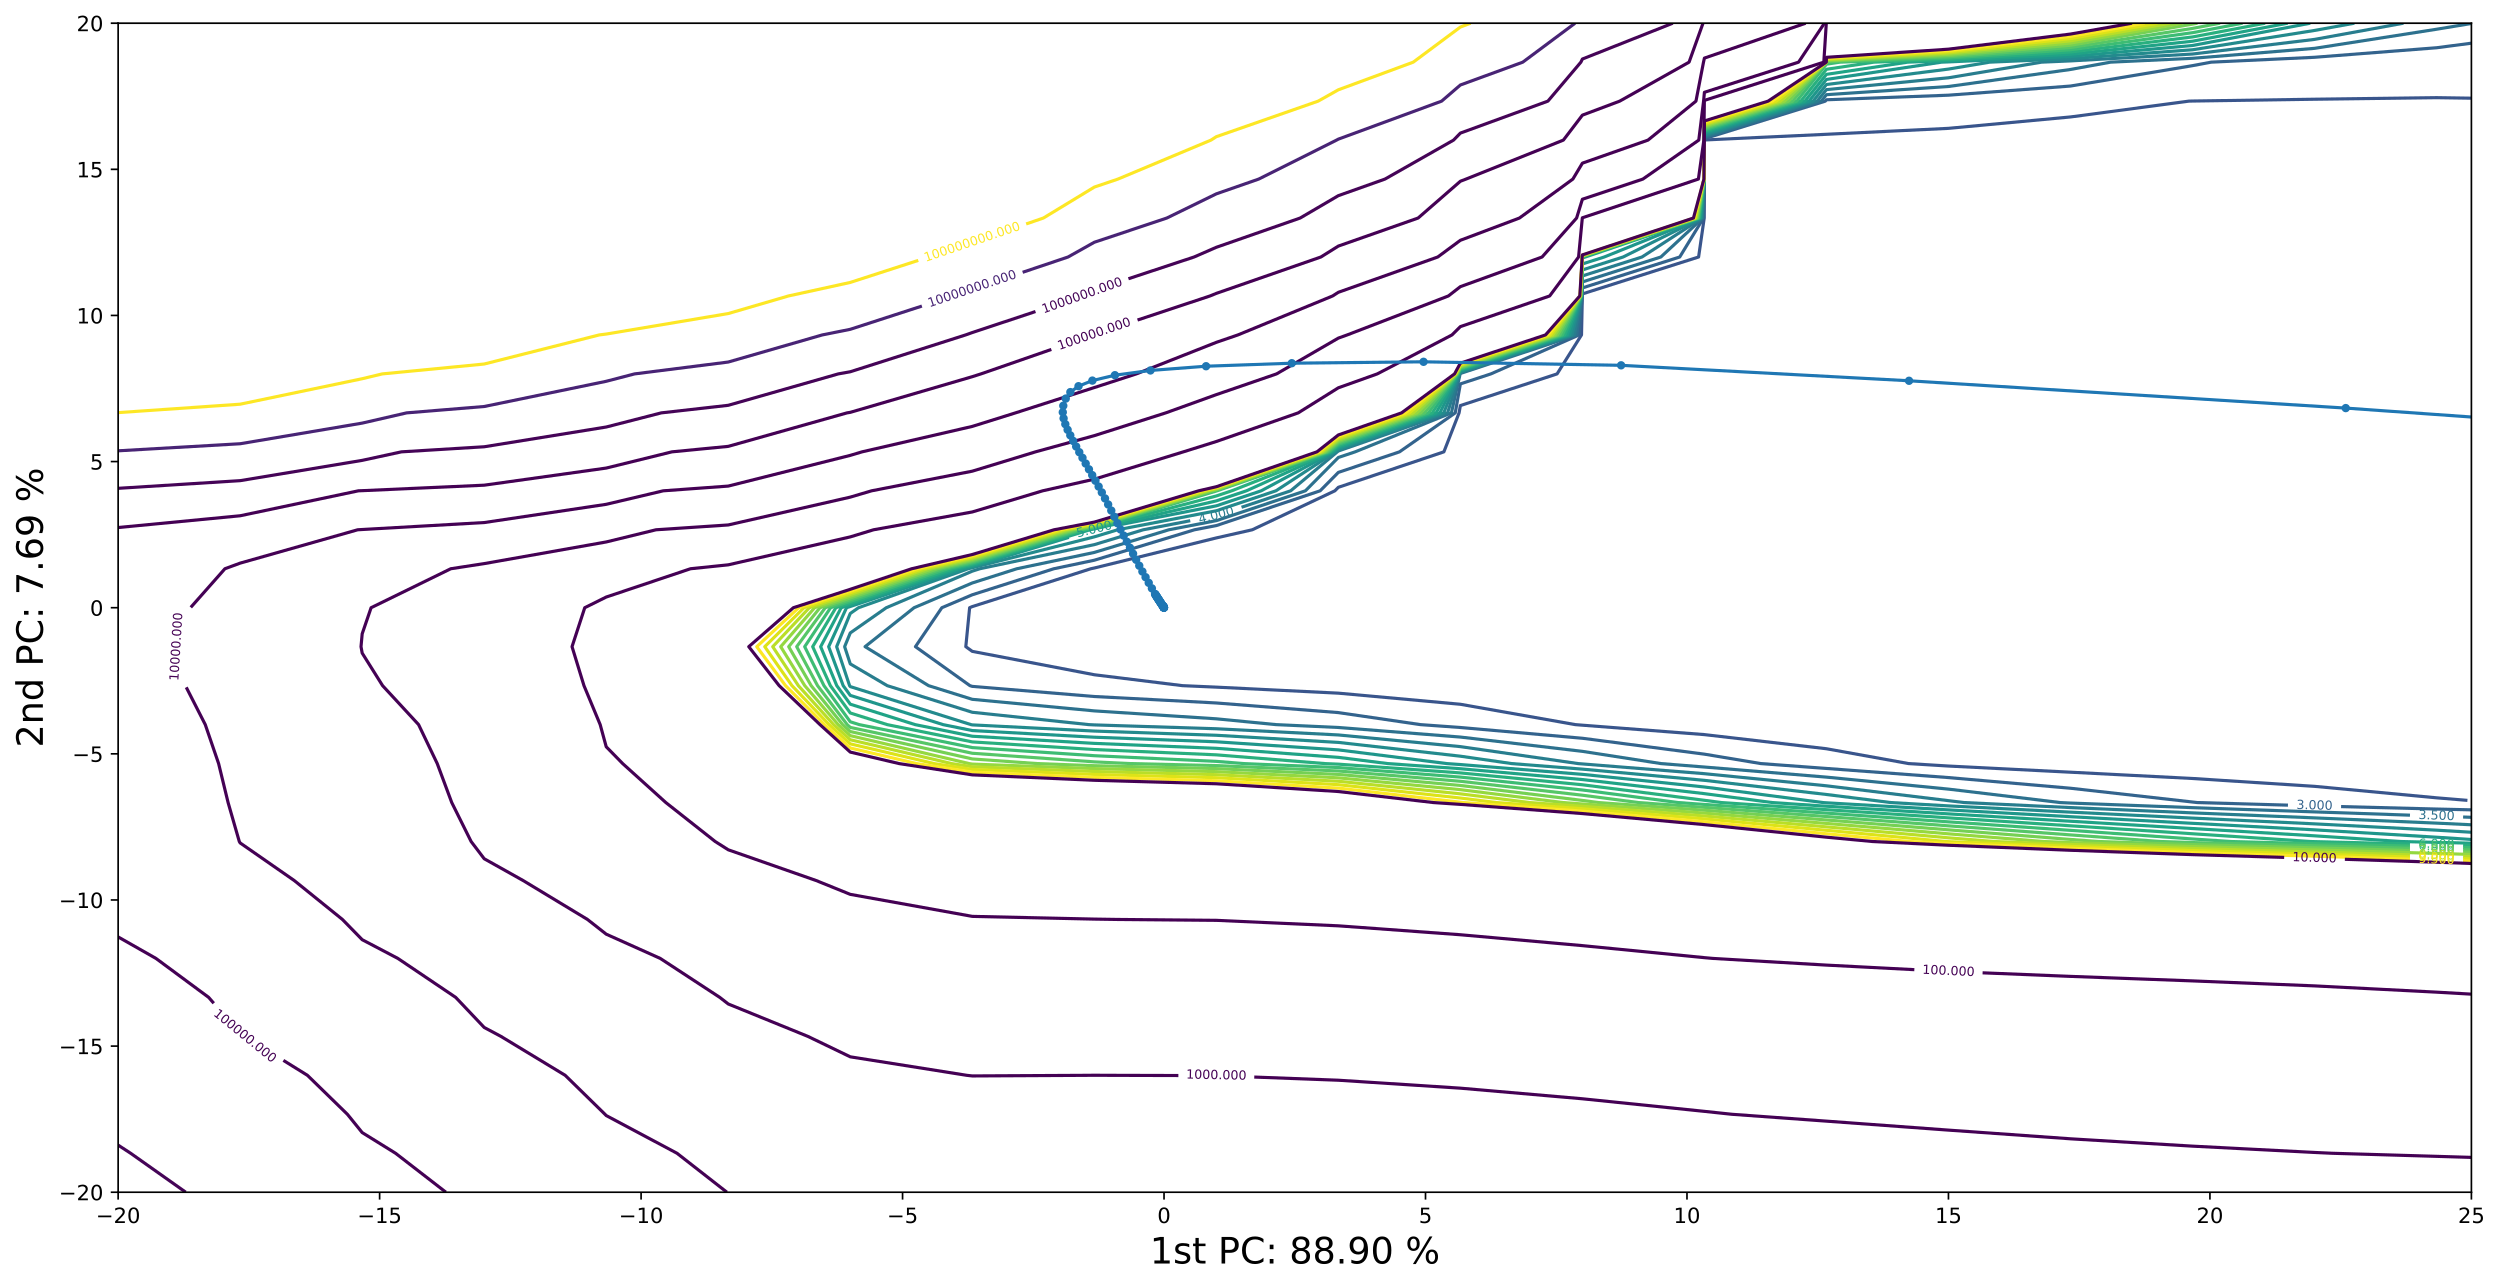 <?xml version="1.0" encoding="utf-8" standalone="no"?>
<!DOCTYPE svg PUBLIC "-//W3C//DTD SVG 1.1//EN"
  "http://www.w3.org/Graphics/SVG/1.1/DTD/svg11.dtd">
<!-- Created with matplotlib (https://matplotlib.org/) -->
<svg height="610.001pt" version="1.1" viewBox="0 0 1185.591 610.001" width="1185.591pt" xmlns="http://www.w3.org/2000/svg" xmlns:xlink="http://www.w3.org/1999/xlink">
 <defs>
  <style type="text/css">*{stroke-linecap:butt;stroke-linejoin:round;}</style>
 </defs>
 <g id="figure_1">
  <g id="patch_1">
   <path d="M 0 610.001 
L 1185.591 610.001 
L 1185.591 0 
L 0 0 
z
" style="fill:#ffffff;"/>
  </g>
  <g id="axes_1">
   <g id="patch_2">
    <path d="M 56.028 565.399 
L 1172.028 565.399 
L 1172.028 10.999 
L 56.028 10.999 
z
" style="fill:#ffffff;"/>
   </g>
   <g id="matplotlib.axis_1">
    <g id="xtick_1">
     <g id="line2d_1">
      <defs>
       <path d="M 0 0 
L 0 3.5 
" id="m7be87503d9" style="stroke:#000000;stroke-width:0.8;"/>
      </defs>
      <g>
       <use style="stroke:#000000;stroke-width:0.8;" x="56.028" xlink:href="#m7be87503d9" y="565.399"/>
      </g>
     </g>
     <g id="text_1">
      <!-- −20 -->
      <g transform="translate(45.476 579.998)scale(0.1 -0.1)">
       <defs>
        <path d="M 10.594 35.5 
L 73.188 35.5 
L 73.188 27.203 
L 10.594 27.203 
z
" id="DejaVuSans-8722"/>
        <path d="M 19.188 8.297 
L 53.609 8.297 
L 53.609 0 
L 7.328 0 
L 7.328 8.297 
Q 12.938 14.109 22.625 23.891 
Q 32.328 33.688 34.812 36.531 
Q 39.547 41.844 41.422 45.531 
Q 43.312 49.219 43.312 52.781 
Q 43.312 58.594 39.234 62.25 
Q 35.156 65.922 28.609 65.922 
Q 23.969 65.922 18.812 64.312 
Q 13.672 62.703 7.812 59.422 
L 7.812 69.391 
Q 13.766 71.781 18.938 73 
Q 24.125 74.219 28.422 74.219 
Q 39.75 74.219 46.484 68.547 
Q 53.219 62.891 53.219 53.422 
Q 53.219 48.922 51.531 44.891 
Q 49.859 40.875 45.406 35.406 
Q 44.188 33.984 37.641 27.219 
Q 31.109 20.453 19.188 8.297 
z
" id="DejaVuSans-50"/>
        <path d="M 31.781 66.406 
Q 24.172 66.406 20.328 58.906 
Q 16.5 51.422 16.5 36.375 
Q 16.5 21.391 20.328 13.891 
Q 24.172 6.391 31.781 6.391 
Q 39.453 6.391 43.281 13.891 
Q 47.125 21.391 47.125 36.375 
Q 47.125 51.422 43.281 58.906 
Q 39.453 66.406 31.781 66.406 
z
M 31.781 74.219 
Q 44.047 74.219 50.516 64.516 
Q 56.984 54.828 56.984 36.375 
Q 56.984 17.969 50.516 8.266 
Q 44.047 -1.422 31.781 -1.422 
Q 19.531 -1.422 13.062 8.266 
Q 6.594 17.969 6.594 36.375 
Q 6.594 54.828 13.062 64.516 
Q 19.531 74.219 31.781 74.219 
z
" id="DejaVuSans-48"/>
       </defs>
       <use xlink:href="#DejaVuSans-8722"/>
       <use x="83.789" xlink:href="#DejaVuSans-50"/>
       <use x="147.412" xlink:href="#DejaVuSans-48"/>
      </g>
     </g>
    </g>
    <g id="xtick_2">
     <g id="line2d_2">
      <g>
       <use style="stroke:#000000;stroke-width:0.8;" x="180.028" xlink:href="#m7be87503d9" y="565.399"/>
      </g>
     </g>
     <g id="text_2">
      <!-- −15 -->
      <g transform="translate(169.476 579.998)scale(0.1 -0.1)">
       <defs>
        <path d="M 12.406 8.297 
L 28.516 8.297 
L 28.516 63.922 
L 10.984 60.406 
L 10.984 69.391 
L 28.422 72.906 
L 38.281 72.906 
L 38.281 8.297 
L 54.391 8.297 
L 54.391 0 
L 12.406 0 
z
" id="DejaVuSans-49"/>
        <path d="M 10.797 72.906 
L 49.516 72.906 
L 49.516 64.594 
L 19.828 64.594 
L 19.828 46.734 
Q 21.969 47.469 24.109 47.828 
Q 26.266 48.188 28.422 48.188 
Q 40.625 48.188 47.75 41.5 
Q 54.891 34.812 54.891 23.391 
Q 54.891 11.625 47.562 5.094 
Q 40.234 -1.422 26.906 -1.422 
Q 22.312 -1.422 17.547 -0.641 
Q 12.797 0.141 7.719 1.703 
L 7.719 11.625 
Q 12.109 9.234 16.797 8.062 
Q 21.484 6.891 26.703 6.891 
Q 35.156 6.891 40.078 11.328 
Q 45.016 15.766 45.016 23.391 
Q 45.016 31 40.078 35.438 
Q 35.156 39.891 26.703 39.891 
Q 22.75 39.891 18.812 39.016 
Q 14.891 38.141 10.797 36.281 
z
" id="DejaVuSans-53"/>
       </defs>
       <use xlink:href="#DejaVuSans-8722"/>
       <use x="83.789" xlink:href="#DejaVuSans-49"/>
       <use x="147.412" xlink:href="#DejaVuSans-53"/>
      </g>
     </g>
    </g>
    <g id="xtick_3">
     <g id="line2d_3">
      <g>
       <use style="stroke:#000000;stroke-width:0.8;" x="304.028" xlink:href="#m7be87503d9" y="565.399"/>
      </g>
     </g>
     <g id="text_3">
      <!-- −10 -->
      <g transform="translate(293.476 579.998)scale(0.1 -0.1)">
       <use xlink:href="#DejaVuSans-8722"/>
       <use x="83.789" xlink:href="#DejaVuSans-49"/>
       <use x="147.412" xlink:href="#DejaVuSans-48"/>
      </g>
     </g>
    </g>
    <g id="xtick_4">
     <g id="line2d_4">
      <g>
       <use style="stroke:#000000;stroke-width:0.8;" x="428.028" xlink:href="#m7be87503d9" y="565.399"/>
      </g>
     </g>
     <g id="text_4">
      <!-- −5 -->
      <g transform="translate(420.657 579.998)scale(0.1 -0.1)">
       <use xlink:href="#DejaVuSans-8722"/>
       <use x="83.789" xlink:href="#DejaVuSans-53"/>
      </g>
     </g>
    </g>
    <g id="xtick_5">
     <g id="line2d_5">
      <g>
       <use style="stroke:#000000;stroke-width:0.8;" x="552.028" xlink:href="#m7be87503d9" y="565.399"/>
      </g>
     </g>
     <g id="text_5">
      <!-- 0 -->
      <g transform="translate(548.847 579.998)scale(0.1 -0.1)">
       <use xlink:href="#DejaVuSans-48"/>
      </g>
     </g>
    </g>
    <g id="xtick_6">
     <g id="line2d_6">
      <g>
       <use style="stroke:#000000;stroke-width:0.8;" x="676.028" xlink:href="#m7be87503d9" y="565.399"/>
      </g>
     </g>
     <g id="text_6">
      <!-- 5 -->
      <g transform="translate(672.847 579.998)scale(0.1 -0.1)">
       <use xlink:href="#DejaVuSans-53"/>
      </g>
     </g>
    </g>
    <g id="xtick_7">
     <g id="line2d_7">
      <g>
       <use style="stroke:#000000;stroke-width:0.8;" x="800.028" xlink:href="#m7be87503d9" y="565.399"/>
      </g>
     </g>
     <g id="text_7">
      <!-- 10 -->
      <g transform="translate(793.666 579.998)scale(0.1 -0.1)">
       <use xlink:href="#DejaVuSans-49"/>
       <use x="63.623" xlink:href="#DejaVuSans-48"/>
      </g>
     </g>
    </g>
    <g id="xtick_8">
     <g id="line2d_8">
      <g>
       <use style="stroke:#000000;stroke-width:0.8;" x="924.028" xlink:href="#m7be87503d9" y="565.399"/>
      </g>
     </g>
     <g id="text_8">
      <!-- 15 -->
      <g transform="translate(917.666 579.998)scale(0.1 -0.1)">
       <use xlink:href="#DejaVuSans-49"/>
       <use x="63.623" xlink:href="#DejaVuSans-53"/>
      </g>
     </g>
    </g>
    <g id="xtick_9">
     <g id="line2d_9">
      <g>
       <use style="stroke:#000000;stroke-width:0.8;" x="1048.028" xlink:href="#m7be87503d9" y="565.399"/>
      </g>
     </g>
     <g id="text_9">
      <!-- 20 -->
      <g transform="translate(1041.666 579.998)scale(0.1 -0.1)">
       <use xlink:href="#DejaVuSans-50"/>
       <use x="63.623" xlink:href="#DejaVuSans-48"/>
      </g>
     </g>
    </g>
    <g id="xtick_10">
     <g id="line2d_10">
      <g>
       <use style="stroke:#000000;stroke-width:0.8;" x="1172.028" xlink:href="#m7be87503d9" y="565.399"/>
      </g>
     </g>
     <g id="text_10">
      <!-- 25 -->
      <g transform="translate(1165.666 579.998)scale(0.1 -0.1)">
       <use xlink:href="#DejaVuSans-50"/>
       <use x="63.623" xlink:href="#DejaVuSans-53"/>
      </g>
     </g>
    </g>
    <g id="text_11">
     <!-- 1st PC: 88.90 % -->
     <g transform="translate(545.308 599.207)scale(0.173 -0.173)">
      <defs>
       <path d="M 44.281 53.078 
L 44.281 44.578 
Q 40.484 46.531 36.375 47.5 
Q 32.281 48.484 27.875 48.484 
Q 21.188 48.484 17.844 46.438 
Q 14.5 44.391 14.5 40.281 
Q 14.5 37.156 16.891 35.375 
Q 19.281 33.594 26.516 31.984 
L 29.594 31.297 
Q 39.156 29.25 43.188 25.516 
Q 47.219 21.781 47.219 15.094 
Q 47.219 7.469 41.188 3.016 
Q 35.156 -1.422 24.609 -1.422 
Q 20.219 -1.422 15.453 -0.562 
Q 10.688 0.297 5.422 2 
L 5.422 11.281 
Q 10.406 8.688 15.234 7.391 
Q 20.062 6.109 24.812 6.109 
Q 31.156 6.109 34.562 8.281 
Q 37.984 10.453 37.984 14.406 
Q 37.984 18.062 35.516 20.016 
Q 33.062 21.969 24.703 23.781 
L 21.578 24.516 
Q 13.234 26.266 9.516 29.906 
Q 5.812 33.547 5.812 39.891 
Q 5.812 47.609 11.281 51.797 
Q 16.75 56 26.812 56 
Q 31.781 56 36.172 55.266 
Q 40.578 54.547 44.281 53.078 
z
" id="DejaVuSans-115"/>
       <path d="M 18.312 70.219 
L 18.312 54.688 
L 36.812 54.688 
L 36.812 47.703 
L 18.312 47.703 
L 18.312 18.016 
Q 18.312 11.328 20.141 9.422 
Q 21.969 7.516 27.594 7.516 
L 36.812 7.516 
L 36.812 0 
L 27.594 0 
Q 17.188 0 13.234 3.875 
Q 9.281 7.766 9.281 18.016 
L 9.281 47.703 
L 2.688 47.703 
L 2.688 54.688 
L 9.281 54.688 
L 9.281 70.219 
z
" id="DejaVuSans-116"/>
       <path id="DejaVuSans-32"/>
       <path d="M 19.672 64.797 
L 19.672 37.406 
L 32.078 37.406 
Q 38.969 37.406 42.719 40.969 
Q 46.484 44.531 46.484 51.125 
Q 46.484 57.672 42.719 61.234 
Q 38.969 64.797 32.078 64.797 
z
M 9.812 72.906 
L 32.078 72.906 
Q 44.344 72.906 50.609 67.359 
Q 56.891 61.812 56.891 51.125 
Q 56.891 40.328 50.609 34.812 
Q 44.344 29.297 32.078 29.297 
L 19.672 29.297 
L 19.672 0 
L 9.812 0 
z
" id="DejaVuSans-80"/>
       <path d="M 64.406 67.281 
L 64.406 56.891 
Q 59.422 61.531 53.781 63.812 
Q 48.141 66.109 41.797 66.109 
Q 29.297 66.109 22.656 58.469 
Q 16.016 50.828 16.016 36.375 
Q 16.016 21.969 22.656 14.328 
Q 29.297 6.688 41.797 6.688 
Q 48.141 6.688 53.781 8.984 
Q 59.422 11.281 64.406 15.922 
L 64.406 5.609 
Q 59.234 2.094 53.438 0.328 
Q 47.656 -1.422 41.219 -1.422 
Q 24.656 -1.422 15.125 8.703 
Q 5.609 18.844 5.609 36.375 
Q 5.609 53.953 15.125 64.078 
Q 24.656 74.219 41.219 74.219 
Q 47.75 74.219 53.531 72.484 
Q 59.328 70.75 64.406 67.281 
z
" id="DejaVuSans-67"/>
       <path d="M 11.719 12.406 
L 22.016 12.406 
L 22.016 0 
L 11.719 0 
z
M 11.719 51.703 
L 22.016 51.703 
L 22.016 39.312 
L 11.719 39.312 
z
" id="DejaVuSans-58"/>
       <path d="M 31.781 34.625 
Q 24.75 34.625 20.719 30.859 
Q 16.703 27.094 16.703 20.516 
Q 16.703 13.922 20.719 10.156 
Q 24.75 6.391 31.781 6.391 
Q 38.812 6.391 42.859 10.172 
Q 46.922 13.969 46.922 20.516 
Q 46.922 27.094 42.891 30.859 
Q 38.875 34.625 31.781 34.625 
z
M 21.922 38.812 
Q 15.578 40.375 12.031 44.719 
Q 8.5 49.078 8.5 55.328 
Q 8.5 64.062 14.719 69.141 
Q 20.953 74.219 31.781 74.219 
Q 42.672 74.219 48.875 69.141 
Q 55.078 64.062 55.078 55.328 
Q 55.078 49.078 51.531 44.719 
Q 48 40.375 41.703 38.812 
Q 48.828 37.156 52.797 32.312 
Q 56.781 27.484 56.781 20.516 
Q 56.781 9.906 50.312 4.234 
Q 43.844 -1.422 31.781 -1.422 
Q 19.734 -1.422 13.25 4.234 
Q 6.781 9.906 6.781 20.516 
Q 6.781 27.484 10.781 32.312 
Q 14.797 37.156 21.922 38.812 
z
M 18.312 54.391 
Q 18.312 48.734 21.844 45.562 
Q 25.391 42.391 31.781 42.391 
Q 38.141 42.391 41.719 45.562 
Q 45.312 48.734 45.312 54.391 
Q 45.312 60.062 41.719 63.234 
Q 38.141 66.406 31.781 66.406 
Q 25.391 66.406 21.844 63.234 
Q 18.312 60.062 18.312 54.391 
z
" id="DejaVuSans-56"/>
       <path d="M 10.688 12.406 
L 21 12.406 
L 21 0 
L 10.688 0 
z
" id="DejaVuSans-46"/>
       <path d="M 10.984 1.516 
L 10.984 10.5 
Q 14.703 8.734 18.5 7.812 
Q 22.312 6.891 25.984 6.891 
Q 35.75 6.891 40.891 13.453 
Q 46.047 20.016 46.781 33.406 
Q 43.953 29.203 39.594 26.953 
Q 35.25 24.703 29.984 24.703 
Q 19.047 24.703 12.672 31.312 
Q 6.297 37.938 6.297 49.422 
Q 6.297 60.641 12.938 67.422 
Q 19.578 74.219 30.609 74.219 
Q 43.266 74.219 49.922 64.516 
Q 56.594 54.828 56.594 36.375 
Q 56.594 19.141 48.406 8.859 
Q 40.234 -1.422 26.422 -1.422 
Q 22.703 -1.422 18.891 -0.688 
Q 15.094 0.047 10.984 1.516 
z
M 30.609 32.422 
Q 37.25 32.422 41.125 36.953 
Q 45.016 41.5 45.016 49.422 
Q 45.016 57.281 41.125 61.844 
Q 37.25 66.406 30.609 66.406 
Q 23.969 66.406 20.094 61.844 
Q 16.219 57.281 16.219 49.422 
Q 16.219 41.5 20.094 36.953 
Q 23.969 32.422 30.609 32.422 
z
" id="DejaVuSans-57"/>
       <path d="M 72.703 32.078 
Q 68.453 32.078 66.031 28.469 
Q 63.625 24.859 63.625 18.406 
Q 63.625 12.062 66.031 8.422 
Q 68.453 4.781 72.703 4.781 
Q 76.859 4.781 79.266 8.422 
Q 81.688 12.062 81.688 18.406 
Q 81.688 24.812 79.266 28.438 
Q 76.859 32.078 72.703 32.078 
z
M 72.703 38.281 
Q 80.422 38.281 84.953 32.906 
Q 89.5 27.547 89.5 18.406 
Q 89.5 9.281 84.938 3.922 
Q 80.375 -1.422 72.703 -1.422 
Q 64.891 -1.422 60.344 3.922 
Q 55.812 9.281 55.812 18.406 
Q 55.812 27.594 60.375 32.938 
Q 64.938 38.281 72.703 38.281 
z
M 22.312 68.016 
Q 18.109 68.016 15.688 64.375 
Q 13.281 60.75 13.281 54.391 
Q 13.281 47.953 15.672 44.328 
Q 18.062 40.719 22.312 40.719 
Q 26.562 40.719 28.969 44.328 
Q 31.391 47.953 31.391 54.391 
Q 31.391 60.688 28.953 64.344 
Q 26.516 68.016 22.312 68.016 
z
M 66.406 74.219 
L 74.219 74.219 
L 28.609 -1.422 
L 20.797 -1.422 
z
M 22.312 74.219 
Q 30.031 74.219 34.609 68.875 
Q 39.203 63.531 39.203 54.391 
Q 39.203 45.172 34.641 39.844 
Q 30.078 34.516 22.312 34.516 
Q 14.547 34.516 10.031 39.859 
Q 5.516 45.219 5.516 54.391 
Q 5.516 63.484 10.047 68.844 
Q 14.594 74.219 22.312 74.219 
z
" id="DejaVuSans-37"/>
      </defs>
      <use xlink:href="#DejaVuSans-49"/>
      <use x="63.623" xlink:href="#DejaVuSans-115"/>
      <use x="115.723" xlink:href="#DejaVuSans-116"/>
      <use x="154.932" xlink:href="#DejaVuSans-32"/>
      <use x="186.719" xlink:href="#DejaVuSans-80"/>
      <use x="247.021" xlink:href="#DejaVuSans-67"/>
      <use x="316.846" xlink:href="#DejaVuSans-58"/>
      <use x="350.537" xlink:href="#DejaVuSans-32"/>
      <use x="382.324" xlink:href="#DejaVuSans-56"/>
      <use x="445.947" xlink:href="#DejaVuSans-56"/>
      <use x="509.57" xlink:href="#DejaVuSans-46"/>
      <use x="541.357" xlink:href="#DejaVuSans-57"/>
      <use x="604.98" xlink:href="#DejaVuSans-48"/>
      <use x="668.604" xlink:href="#DejaVuSans-32"/>
      <use x="700.391" xlink:href="#DejaVuSans-37"/>
     </g>
    </g>
   </g>
   <g id="matplotlib.axis_2">
    <g id="ytick_1">
     <g id="line2d_11">
      <defs>
       <path d="M 0 0 
L -3.5 0 
" id="m128fb51c38" style="stroke:#000000;stroke-width:0.8;"/>
      </defs>
      <g>
       <use style="stroke:#000000;stroke-width:0.8;" x="56.028" xlink:href="#m128fb51c38" y="565.399"/>
      </g>
     </g>
     <g id="text_12">
      <!-- −20 -->
      <g transform="translate(27.924 569.198)scale(0.1 -0.1)">
       <use xlink:href="#DejaVuSans-8722"/>
       <use x="83.789" xlink:href="#DejaVuSans-50"/>
       <use x="147.412" xlink:href="#DejaVuSans-48"/>
      </g>
     </g>
    </g>
    <g id="ytick_2">
     <g id="line2d_12">
      <g>
       <use style="stroke:#000000;stroke-width:0.8;" x="56.028" xlink:href="#m128fb51c38" y="496.099"/>
      </g>
     </g>
     <g id="text_13">
      <!-- −15 -->
      <g transform="translate(27.924 499.898)scale(0.1 -0.1)">
       <use xlink:href="#DejaVuSans-8722"/>
       <use x="83.789" xlink:href="#DejaVuSans-49"/>
       <use x="147.412" xlink:href="#DejaVuSans-53"/>
      </g>
     </g>
    </g>
    <g id="ytick_3">
     <g id="line2d_13">
      <g>
       <use style="stroke:#000000;stroke-width:0.8;" x="56.028" xlink:href="#m128fb51c38" y="426.799"/>
      </g>
     </g>
     <g id="text_14">
      <!-- −10 -->
      <g transform="translate(27.924 430.598)scale(0.1 -0.1)">
       <use xlink:href="#DejaVuSans-8722"/>
       <use x="83.789" xlink:href="#DejaVuSans-49"/>
       <use x="147.412" xlink:href="#DejaVuSans-48"/>
      </g>
     </g>
    </g>
    <g id="ytick_4">
     <g id="line2d_14">
      <g>
       <use style="stroke:#000000;stroke-width:0.8;" x="56.028" xlink:href="#m128fb51c38" y="357.499"/>
      </g>
     </g>
     <g id="text_15">
      <!-- −5 -->
      <g transform="translate(34.286 361.298)scale(0.1 -0.1)">
       <use xlink:href="#DejaVuSans-8722"/>
       <use x="83.789" xlink:href="#DejaVuSans-53"/>
      </g>
     </g>
    </g>
    <g id="ytick_5">
     <g id="line2d_15">
      <g>
       <use style="stroke:#000000;stroke-width:0.8;" x="56.028" xlink:href="#m128fb51c38" y="288.199"/>
      </g>
     </g>
     <g id="text_16">
      <!-- 0 -->
      <g transform="translate(42.666 291.998)scale(0.1 -0.1)">
       <use xlink:href="#DejaVuSans-48"/>
      </g>
     </g>
    </g>
    <g id="ytick_6">
     <g id="line2d_16">
      <g>
       <use style="stroke:#000000;stroke-width:0.8;" x="56.028" xlink:href="#m128fb51c38" y="218.899"/>
      </g>
     </g>
     <g id="text_17">
      <!-- 5 -->
      <g transform="translate(42.666 222.698)scale(0.1 -0.1)">
       <use xlink:href="#DejaVuSans-53"/>
      </g>
     </g>
    </g>
    <g id="ytick_7">
     <g id="line2d_17">
      <g>
       <use style="stroke:#000000;stroke-width:0.8;" x="56.028" xlink:href="#m128fb51c38" y="149.599"/>
      </g>
     </g>
     <g id="text_18">
      <!-- 10 -->
      <g transform="translate(36.303 153.398)scale(0.1 -0.1)">
       <use xlink:href="#DejaVuSans-49"/>
       <use x="63.623" xlink:href="#DejaVuSans-48"/>
      </g>
     </g>
    </g>
    <g id="ytick_8">
     <g id="line2d_18">
      <g>
       <use style="stroke:#000000;stroke-width:0.8;" x="56.028" xlink:href="#m128fb51c38" y="80.299"/>
      </g>
     </g>
     <g id="text_19">
      <!-- 15 -->
      <g transform="translate(36.303 84.098)scale(0.1 -0.1)">
       <use xlink:href="#DejaVuSans-49"/>
       <use x="63.623" xlink:href="#DejaVuSans-53"/>
      </g>
     </g>
    </g>
    <g id="ytick_9">
     <g id="line2d_19">
      <g>
       <use style="stroke:#000000;stroke-width:0.8;" x="56.028" xlink:href="#m128fb51c38" y="10.999"/>
      </g>
     </g>
     <g id="text_20">
      <!-- 20 -->
      <g transform="translate(36.303 14.798)scale(0.1 -0.1)">
       <use xlink:href="#DejaVuSans-50"/>
       <use x="63.623" xlink:href="#DejaVuSans-48"/>
      </g>
     </g>
    </g>
    <g id="text_21">
     <!-- 2nd PC: 7.69 % -->
     <g transform="translate(20.33 354.495)rotate(-90)scale(0.173 -0.173)">
      <defs>
       <path d="M 54.891 33.016 
L 54.891 0 
L 45.906 0 
L 45.906 32.719 
Q 45.906 40.484 42.875 44.328 
Q 39.844 48.188 33.797 48.188 
Q 26.516 48.188 22.312 43.547 
Q 18.109 38.922 18.109 30.906 
L 18.109 0 
L 9.078 0 
L 9.078 54.688 
L 18.109 54.688 
L 18.109 46.188 
Q 21.344 51.125 25.703 53.562 
Q 30.078 56 35.797 56 
Q 45.219 56 50.047 50.172 
Q 54.891 44.344 54.891 33.016 
z
" id="DejaVuSans-110"/>
       <path d="M 45.406 46.391 
L 45.406 75.984 
L 54.391 75.984 
L 54.391 0 
L 45.406 0 
L 45.406 8.203 
Q 42.578 3.328 38.25 0.953 
Q 33.938 -1.422 27.875 -1.422 
Q 17.969 -1.422 11.734 6.484 
Q 5.516 14.406 5.516 27.297 
Q 5.516 40.188 11.734 48.094 
Q 17.969 56 27.875 56 
Q 33.938 56 38.25 53.625 
Q 42.578 51.266 45.406 46.391 
z
M 14.797 27.297 
Q 14.797 17.391 18.875 11.75 
Q 22.953 6.109 30.078 6.109 
Q 37.203 6.109 41.297 11.75 
Q 45.406 17.391 45.406 27.297 
Q 45.406 37.203 41.297 42.844 
Q 37.203 48.484 30.078 48.484 
Q 22.953 48.484 18.875 42.844 
Q 14.797 37.203 14.797 27.297 
z
" id="DejaVuSans-100"/>
       <path d="M 8.203 72.906 
L 55.078 72.906 
L 55.078 68.703 
L 28.609 0 
L 18.312 0 
L 43.219 64.594 
L 8.203 64.594 
z
" id="DejaVuSans-55"/>
       <path d="M 33.016 40.375 
Q 26.375 40.375 22.484 35.828 
Q 18.609 31.297 18.609 23.391 
Q 18.609 15.531 22.484 10.953 
Q 26.375 6.391 33.016 6.391 
Q 39.656 6.391 43.531 10.953 
Q 47.406 15.531 47.406 23.391 
Q 47.406 31.297 43.531 35.828 
Q 39.656 40.375 33.016 40.375 
z
M 52.594 71.297 
L 52.594 62.312 
Q 48.875 64.062 45.094 64.984 
Q 41.312 65.922 37.594 65.922 
Q 27.828 65.922 22.672 59.328 
Q 17.531 52.734 16.797 39.406 
Q 19.672 43.656 24.016 45.922 
Q 28.375 48.188 33.594 48.188 
Q 44.578 48.188 50.953 41.516 
Q 57.328 34.859 57.328 23.391 
Q 57.328 12.156 50.688 5.359 
Q 44.047 -1.422 33.016 -1.422 
Q 20.359 -1.422 13.672 8.266 
Q 6.984 17.969 6.984 36.375 
Q 6.984 53.656 15.188 63.938 
Q 23.391 74.219 37.203 74.219 
Q 40.922 74.219 44.703 73.484 
Q 48.484 72.75 52.594 71.297 
z
" id="DejaVuSans-54"/>
      </defs>
      <use xlink:href="#DejaVuSans-50"/>
      <use x="63.623" xlink:href="#DejaVuSans-110"/>
      <use x="127.002" xlink:href="#DejaVuSans-100"/>
      <use x="190.479" xlink:href="#DejaVuSans-32"/>
      <use x="222.266" xlink:href="#DejaVuSans-80"/>
      <use x="282.568" xlink:href="#DejaVuSans-67"/>
      <use x="352.393" xlink:href="#DejaVuSans-58"/>
      <use x="386.084" xlink:href="#DejaVuSans-32"/>
      <use x="417.871" xlink:href="#DejaVuSans-55"/>
      <use x="481.494" xlink:href="#DejaVuSans-46"/>
      <use x="513.281" xlink:href="#DejaVuSans-54"/>
      <use x="576.904" xlink:href="#DejaVuSans-57"/>
      <use x="640.527" xlink:href="#DejaVuSans-32"/>
      <use x="672.314" xlink:href="#DejaVuSans-37"/>
     </g>
    </g>
   </g>
   <g id="LineCollection_1"/>
   <g id="LineCollection_2"/>
   <g id="LineCollection_3"/>
   <g id="LineCollection_4"/>
   <g id="LineCollection_5"/>
   <g id="LineCollection_6">
    <path clip-path="url(#pd5c30eebae)" style="fill:none;stroke:#39558c;stroke-width:1.5;"/>
    <path clip-path="url(#pd5c30eebae)" d="M 1170.14 379.563 
L 1155.495 378.354 
L 1097.628 372.913 
L 1039.762 369.184 
L 981.895 366.206 
L 924.028 363.284 
L 905.129 362.119 
L 866.162 355.082 
L 808.295 348.38 
L 750.428 343.908 
L 747.053 343.639 
L 692.562 333.991 
L 634.695 328.722 
L 576.828 325.868 
L 560.736 325.159 
L 518.962 319.991 
L 461.095 308.901 
L 458.017 306.679 
L 459.836 288.199 
L 461.095 287.664 
L 517.304 269.719 
L 518.962 269.37 
L 576.828 255.103 
L 593.861 251.239 
L 633.054 232.759 
L 634.695 231.099 
L 684.741 214.279 
L 691.949 195.799 
L 692.562 192.335 
L 738.424 177.319 
L 750.008 158.839 
L 750.401 140.359 
L 750.428 139.375 
L 805.535 121.879 
L 808.204 103.399 
L 808.292 84.919 
L 808.295 66.439 
L 808.295 66.384 
L 866.162 63.685 
L 924.028 60.868 
L 981.895 55.459 
L 1038.062 47.959 
L 1039.762 47.914 
L 1097.628 47.056 
L 1155.495 46.316 
L 1186.591 46.785 
" style="fill:none;stroke:#39558c;stroke-width:1.5;"/>
   </g>
   <g id="LineCollection_7">
    <path clip-path="url(#pd5c30eebae)" d="M 1186.591 384.39 
L 1155.495 383.679 
L 1110.224 382.516 
" style="fill:none;stroke:#33638d;stroke-width:1.5;"/>
    <path clip-path="url(#pd5c30eebae)" d="M 1085.034 381.831 
L 1042.001 380.599 
L 1039.762 380.347 
L 981.895 373.811 
L 924.028 368.757 
L 866.162 364.428 
L 835.026 362.119 
L 808.295 357.652 
L 750.428 350.113 
L 692.562 345.004 
L 673.61 343.639 
L 634.695 337.944 
L 576.828 333.378 
L 518.962 330.309 
L 461.095 325.51 
L 459.975 325.159 
L 434.13 306.679 
L 446.659 288.199 
L 461.095 282.063 
L 499.761 269.719 
L 518.962 265.677 
L 566.467 251.239 
L 576.828 249.244 
L 626.064 232.759 
L 634.695 224.027 
L 663.699 214.279 
L 690.13 195.799 
L 692.562 182.056 
L 707.028 177.319 
L 748.869 158.839 
L 750.321 140.359 
L 750.428 136.533 
L 796.585 121.879 
L 807.864 103.399 
L 808.277 84.919 
L 808.294 66.439 
L 808.295 65.782 
L 865.643 47.959 
L 866.162 47.314 
L 924.028 45.141 
L 981.895 40.804 
L 1039.762 31.134 
L 1048.622 29.479 
L 1097.628 27.166 
L 1155.495 22.647 
L 1186.591 18.571 
" style="fill:none;stroke:#33638d;stroke-width:1.5;"/>
   </g>
   <g id="LineCollection_8">
    <path clip-path="url(#pd5c30eebae)" d="M 1186.591 388.11 
L 1168.087 387.46 
" style="fill:none;stroke:#2d718e;stroke-width:1.5;"/>
    <path clip-path="url(#pd5c30eebae)" d="M 1142.903 386.585 
L 1097.628 385.029 
L 1039.762 383.019 
L 981.895 380.831 
L 977.01 380.599 
L 924.028 374.23 
L 866.162 368.543 
L 808.295 363.755 
L 787.657 362.119 
L 750.428 356.318 
L 692.562 349.541 
L 634.695 344.994 
L 605.14 343.639 
L 576.828 340.888 
L 518.962 337.13 
L 461.095 331.651 
L 440.355 325.159 
L 410.243 306.679 
L 433.482 288.199 
L 461.095 276.462 
L 482.217 269.719 
L 518.962 261.983 
L 554.313 251.239 
L 576.828 246.903 
L 619.073 232.759 
L 634.695 216.955 
L 642.657 214.279 
L 688.312 195.799 
L 692.452 177.319 
L 692.562 177.116 
L 747.731 158.839 
L 750.242 140.359 
L 750.428 133.691 
L 787.634 121.879 
L 807.524 103.399 
L 808.263 84.919 
L 808.292 66.439 
L 808.295 65.179 
L 863.705 47.959 
L 866.162 44.904 
L 924.028 41.015 
L 981.895 32.942 
L 1000.892 29.479 
L 1039.762 27.653 
L 1097.628 22.924 
L 1155.495 13.865 
L 1172.871 10.999 
" style="fill:none;stroke:#2d718e;stroke-width:1.5;"/>
    <path clip-path="url(#pd5c30eebae)" style="fill:none;stroke:#2d718e;stroke-width:1.5;"/>
    <path clip-path="url(#pd5c30eebae)" style="fill:none;stroke:#2d718e;stroke-width:1.5;"/>
   </g>
   <g id="LineCollection_9">
    <path clip-path="url(#pd5c30eebae)" d="M 1186.591 391.831 
L 1155.495 390.357 
L 1097.628 387.866 
L 1039.762 385.494 
L 981.895 382.989 
L 931.485 380.599 
L 924.028 379.703 
L 866.162 372.659 
L 808.295 366.911 
L 750.428 362.28 
L 748.378 362.119 
L 692.562 354.079 
L 634.695 348.537 
L 576.828 345.599 
L 518.962 343.772 
L 516.319 343.639 
L 461.095 337.792 
L 420.735 325.159 
L 403.228 314.844 
L 400.552 306.679 
L 403.228 300.16 
L 420.305 288.199 
L 461.095 270.862 
L 464.673 269.719 
L 518.962 258.289 
L 542.16 251.239 
L 564.456 246.945 
" style="fill:none;stroke:#287d8e;stroke-width:1.5;"/>
    <path clip-path="url(#pd5c30eebae)" d="M 588.777 240.562 
L 612.083 232.759 
L 634.196 214.279 
L 634.695 213.885 
L 686.493 195.799 
L 692.248 177.319 
L 692.562 176.739 
L 746.592 158.839 
L 750.163 140.359 
L 750.428 130.85 
L 778.683 121.879 
L 807.184 103.399 
L 808.248 84.919 
L 808.291 66.439 
L 808.295 64.577 
L 861.767 47.959 
L 866.162 42.495 
L 924.028 36.888 
L 968.148 29.479 
L 981.895 28.886 
L 1039.762 25.627 
L 1097.628 18.682 
L 1139.808 10.999 
" style="fill:none;stroke:#287d8e;stroke-width:1.5;"/>
    <path clip-path="url(#pd5c30eebae)" style="fill:none;stroke:#287d8e;stroke-width:1.5;"/>
    <path clip-path="url(#pd5c30eebae)" style="fill:none;stroke:#287d8e;stroke-width:1.5;"/>
   </g>
   <g id="LineCollection_10">
    <path clip-path="url(#pd5c30eebae)" style="fill:none;stroke:#238a8d;stroke-width:1.5;"/>
    <path clip-path="url(#pd5c30eebae)" d="M 1186.591 395.551 
L 1155.495 393.696 
L 1097.628 390.703 
L 1039.762 387.97 
L 981.895 385.148 
L 924.028 382.182 
L 896.626 380.599 
L 866.162 376.774 
L 808.295 370.067 
L 750.428 364.753 
L 716.878 362.119 
L 692.562 358.616 
L 634.695 352.079 
L 576.828 348.693 
L 518.962 346.694 
L 461.095 343.768 
L 460.461 343.639 
L 403.228 325.609 
L 402.901 325.159 
L 396.764 306.679 
L 403.228 290.93 
L 407.128 288.199 
L 459.156 269.719 
L 461.095 269.263 
L 518.962 254.596 
L 530.006 251.239 
L 576.828 242.222 
L 605.092 232.759 
L 633.392 214.279 
L 634.695 213.25 
L 684.675 195.799 
L 692.045 177.319 
L 692.562 176.361 
L 745.454 158.839 
L 750.083 140.359 
L 750.428 128.008 
L 769.733 121.879 
L 806.844 103.399 
L 808.233 84.919 
L 808.29 66.439 
L 808.295 63.975 
L 859.829 47.959 
L 866.162 40.086 
L 924.028 32.762 
L 943.576 29.479 
L 981.895 27.825 
L 1039.762 23.601 
L 1097.628 14.441 
L 1116.521 10.999 
" style="fill:none;stroke:#238a8d;stroke-width:1.5;"/>
    <path clip-path="url(#pd5c30eebae)" style="fill:none;stroke:#238a8d;stroke-width:1.5;"/>
    <path clip-path="url(#pd5c30eebae)" style="fill:none;stroke:#238a8d;stroke-width:1.5;"/>
   </g>
   <g id="LineCollection_11">
    <path clip-path="url(#pd5c30eebae)" d="M 1186.591 399.072 
L 1155.495 397.035 
L 1097.628 393.54 
L 1039.762 390.446 
L 981.895 387.306 
L 924.028 384.075 
L 866.162 380.714 
L 864.471 380.599 
L 808.295 373.223 
L 750.428 367.225 
L 692.562 362.572 
L 686.163 362.119 
L 634.695 355.622 
L 576.828 351.786 
L 518.962 349.616 
L 461.095 346.46 
L 447.219 343.639 
L 403.228 329.78 
L 399.865 325.159 
L 392.975 306.679 
L 401.454 288.199 
L 403.228 287.625 
L 456.719 269.719 
L 461.095 268.691 
L 506.897 254.836 
" style="fill:none;stroke:#1f968b;stroke-width:1.5;"/>
    <path clip-path="url(#pd5c30eebae)" d="M 531.327 248.786 
L 576.828 239.882 
L 598.102 232.759 
L 632.589 214.279 
L 634.695 212.615 
L 682.856 195.799 
L 691.841 177.319 
L 692.562 175.984 
L 744.315 158.839 
L 750.004 140.359 
L 750.428 125.166 
L 760.782 121.879 
L 806.504 103.399 
L 808.219 84.919 
L 808.288 66.439 
L 808.295 63.373 
L 857.891 47.959 
L 866.162 37.676 
L 920.748 29.479 
L 924.028 29.356 
L 981.895 26.764 
L 1039.762 21.575 
L 1095.61 10.999 
" style="fill:none;stroke:#1f968b;stroke-width:1.5;"/>
    <path clip-path="url(#pd5c30eebae)" style="fill:none;stroke:#1f968b;stroke-width:1.5;"/>
    <path clip-path="url(#pd5c30eebae)" style="fill:none;stroke:#1f968b;stroke-width:1.5;"/>
   </g>
   <g id="LineCollection_12">
    <path clip-path="url(#pd5c30eebae)" style="fill:none;stroke:#20a386;stroke-width:1.5;"/>
    <path clip-path="url(#pd5c30eebae)" d="M 1186.591 400.194 
L 1155.495 399.485 
L 1138.754 399.079 
L 1097.628 396.376 
L 1039.762 392.921 
L 981.895 389.464 
L 924.028 385.968 
L 866.162 382.345 
L 840.438 380.599 
L 808.295 376.378 
L 750.428 369.698 
L 692.562 364.557 
L 658.1 362.119 
L 634.695 359.165 
L 576.828 354.879 
L 518.962 352.538 
L 461.095 349.151 
L 433.978 343.639 
L 403.228 333.952 
L 396.828 325.159 
L 389.186 306.679 
L 398.933 288.199 
L 403.228 286.809 
L 454.283 269.719 
L 461.095 268.119 
L 516.897 251.239 
L 518.962 250.846 
L 576.828 237.541 
L 591.111 232.759 
L 631.785 214.279 
L 634.695 211.98 
L 681.037 195.799 
L 691.637 177.319 
L 692.562 175.607 
L 743.176 158.839 
L 749.924 140.359 
L 750.428 122.325 
L 751.832 121.879 
L 806.164 103.399 
L 808.204 84.919 
L 808.287 66.439 
L 808.295 62.77 
L 855.954 47.959 
L 866.162 35.267 
L 904.703 29.479 
L 924.028 28.752 
L 981.895 25.703 
L 1039.762 19.549 
L 1084.911 10.999 
" style="fill:none;stroke:#20a386;stroke-width:1.5;"/>
    <path clip-path="url(#pd5c30eebae)" style="fill:none;stroke:#20a386;stroke-width:1.5;"/>
    <path clip-path="url(#pd5c30eebae)" style="fill:none;stroke:#20a386;stroke-width:1.5;"/>
   </g>
   <g id="LineCollection_13">
    <path clip-path="url(#pd5c30eebae)" d="M 1186.591 401.288 
L 1168.091 400.837 
" style="fill:none;stroke:#29af7f;stroke-width:1.5;"/>
    <path clip-path="url(#pd5c30eebae)" d="M 1142.899 400.225 
L 1097.628 399.126 
L 1095.847 399.079 
L 1039.762 395.397 
L 981.895 391.623 
L 924.028 387.861 
L 866.162 383.976 
L 816.404 380.599 
L 808.295 379.534 
L 750.428 372.171 
L 692.562 366.542 
L 634.695 362.389 
L 628.319 362.119 
L 576.828 357.973 
L 518.962 355.46 
L 461.095 351.843 
L 420.737 343.639 
L 403.228 338.123 
L 393.791 325.159 
L 385.398 306.679 
L 396.412 288.199 
L 403.228 285.994 
L 451.846 269.719 
L 461.095 267.546 
L 515.004 251.239 
L 518.962 250.485 
L 576.828 235.201 
L 584.12 232.759 
L 630.982 214.279 
L 634.695 211.345 
L 679.219 195.799 
L 691.434 177.319 
L 692.562 175.23 
L 742.038 158.839 
L 749.845 140.359 
L 750.42 121.879 
L 750.428 121.784 
L 805.824 103.399 
L 808.19 84.919 
L 808.286 66.439 
L 808.295 62.168 
L 854.016 47.959 
L 866.162 32.858 
L 888.659 29.479 
L 924.028 28.148 
L 981.895 24.642 
L 1039.762 17.523 
L 1074.212 10.999 
" style="fill:none;stroke:#29af7f;stroke-width:1.5;"/>
    <path clip-path="url(#pd5c30eebae)" style="fill:none;stroke:#29af7f;stroke-width:1.5;"/>
    <path clip-path="url(#pd5c30eebae)" style="fill:none;stroke:#29af7f;stroke-width:1.5;"/>
   </g>
   <g id="LineCollection_14">
    <path clip-path="url(#pd5c30eebae)" d="M 1186.591 402.381 
L 1168.091 401.903 
" style="fill:none;stroke:#3dbc74;stroke-width:1.5;"/>
    <path clip-path="url(#pd5c30eebae)" d="M 1142.899 401.259 
L 1097.628 400.116 
L 1058.144 399.079 
L 1039.762 397.872 
L 981.895 393.781 
L 924.028 389.754 
L 866.162 385.607 
L 808.295 381.504 
L 795.811 380.599 
L 750.428 374.643 
L 692.562 368.527 
L 634.695 364.012 
L 589.904 362.119 
L 576.828 361.066 
L 518.962 358.381 
L 461.095 354.534 
L 407.495 343.639 
L 403.228 342.295 
L 390.754 325.159 
L 381.609 306.679 
L 393.892 288.199 
L 403.228 285.178 
L 449.409 269.719 
L 461.095 266.974 
L 513.111 251.239 
L 518.962 250.124 
L 576.828 232.86 
L 577.13 232.759 
L 630.179 214.279 
L 634.695 210.71 
L 677.4 195.799 
L 691.23 177.319 
L 692.562 174.853 
L 740.899 158.839 
L 749.765 140.359 
L 750.411 121.879 
L 750.428 121.671 
L 805.484 103.399 
L 808.175 84.919 
L 808.284 66.439 
L 808.295 61.566 
L 852.078 47.959 
L 866.162 30.448 
L 872.614 29.479 
L 924.028 27.544 
L 981.895 23.581 
L 1039.762 15.497 
L 1063.512 10.999 
" style="fill:none;stroke:#3dbc74;stroke-width:1.5;"/>
    <path clip-path="url(#pd5c30eebae)" style="fill:none;stroke:#3dbc74;stroke-width:1.5;"/>
    <path clip-path="url(#pd5c30eebae)" style="fill:none;stroke:#3dbc74;stroke-width:1.5;"/>
   </g>
   <g id="LineCollection_15">
    <path clip-path="url(#pd5c30eebae)" d="M 1186.591 403.474 
L 1168.09 402.968 
" style="fill:none;stroke:#56c667;stroke-width:1.5;"/>
    <path clip-path="url(#pd5c30eebae)" d="M 1142.899 402.293 
L 1097.628 401.106 
L 1039.762 399.569 
L 1024.688 399.079 
L 981.895 395.939 
L 924.028 391.647 
L 866.162 387.239 
L 808.295 382.871 
L 776.97 380.599 
L 750.428 377.116 
L 692.562 370.513 
L 634.695 365.635 
L 576.828 363.067 
L 536.173 362.119 
L 518.962 361.303 
L 461.095 357.226 
L 403.228 344.962 
L 401.771 343.639 
L 387.717 325.159 
L 377.82 306.679 
L 391.371 288.199 
L 403.228 284.362 
L 446.973 269.719 
L 461.095 266.401 
L 511.219 251.239 
L 518.962 249.763 
L 575.677 232.759 
L 576.828 232.493 
L 629.375 214.279 
L 634.695 210.075 
L 675.582 195.799 
L 691.026 177.319 
L 692.562 174.475 
L 739.761 158.839 
L 749.686 140.359 
L 750.401 121.879 
L 750.428 121.558 
L 805.144 103.399 
L 808.16 84.919 
L 808.283 66.439 
L 808.295 60.964 
L 850.14 47.959 
L 866.158 29.479 
L 866.162 29.271 
L 924.028 26.94 
L 981.895 22.52 
L 1039.762 13.471 
L 1052.813 10.999 
" style="fill:none;stroke:#56c667;stroke-width:1.5;"/>
    <path clip-path="url(#pd5c30eebae)" style="fill:none;stroke:#56c667;stroke-width:1.5;"/>
    <path clip-path="url(#pd5c30eebae)" style="fill:none;stroke:#56c667;stroke-width:1.5;"/>
   </g>
   <g id="LineCollection_16">
    <path clip-path="url(#pd5c30eebae)" d="M 1186.591 404.567 
L 1168.09 404.033 
" style="fill:none;stroke:#75d054;stroke-width:1.5;"/>
    <path clip-path="url(#pd5c30eebae)" d="M 1142.9 403.327 
L 1097.628 402.096 
L 1039.762 400.524 
L 995.274 399.079 
L 981.895 398.098 
L 924.028 393.541 
L 866.162 388.87 
L 808.295 384.237 
L 758.129 380.599 
L 750.428 379.589 
L 692.562 372.498 
L 634.695 367.259 
L 576.828 364.505 
L 518.962 363.117 
L 491.857 362.119 
L 461.095 359.918 
L 403.228 346.914 
L 399.621 343.639 
L 384.681 325.159 
L 374.032 306.679 
L 388.85 288.199 
L 403.228 283.547 
L 444.536 269.719 
L 461.095 265.829 
L 509.326 251.239 
L 518.962 249.403 
L 574.474 232.759 
L 576.828 232.214 
L 628.572 214.279 
L 634.695 209.44 
L 673.763 195.799 
L 690.823 177.319 
L 692.562 174.098 
L 738.622 158.839 
L 749.606 140.359 
L 750.392 121.879 
L 750.428 121.446 
L 804.804 103.399 
L 808.146 84.919 
L 808.282 66.439 
L 808.295 60.361 
L 848.202 47.959 
L 866.151 29.479 
L 866.162 28.924 
L 924.028 26.336 
L 981.895 21.459 
L 1039.762 11.445 
L 1042.114 10.999 
" style="fill:none;stroke:#75d054;stroke-width:1.5;"/>
    <path clip-path="url(#pd5c30eebae)" style="fill:none;stroke:#75d054;stroke-width:1.5;"/>
    <path clip-path="url(#pd5c30eebae)" style="fill:none;stroke:#75d054;stroke-width:1.5;"/>
   </g>
   <g id="LineCollection_17">
    <path clip-path="url(#pd5c30eebae)" style="fill:none;stroke:#95d840;stroke-width:1.5;"/>
    <path clip-path="url(#pd5c30eebae)" d="M 1186.591 405.66 
L 1155.495 404.715 
L 1097.628 403.086 
L 1039.762 401.479 
L 981.895 399.577 
L 969.128 399.079 
L 924.028 395.434 
L 866.162 390.501 
L 808.295 385.603 
L 750.428 381.273 
L 741.111 380.599 
L 692.562 374.483 
L 634.695 368.882 
L 576.828 365.942 
L 518.962 364.502 
L 461.095 362.352 
L 459.584 362.119 
L 403.228 348.866 
L 397.471 343.639 
L 381.644 325.159 
L 370.243 306.679 
L 386.33 288.199 
L 403.228 282.731 
L 442.1 269.719 
L 461.095 265.256 
L 507.434 251.239 
L 518.962 249.042 
L 573.271 232.759 
L 576.828 231.936 
L 627.768 214.279 
L 634.695 208.805 
L 671.945 195.799 
L 690.619 177.319 
L 692.562 173.721 
L 737.483 158.839 
L 749.527 140.359 
L 750.382 121.879 
L 750.428 121.333 
L 804.464 103.399 
L 808.131 84.919 
L 808.28 66.439 
L 808.295 59.759 
L 846.265 47.959 
L 866.145 29.479 
L 866.162 28.576 
L 924.028 25.732 
L 981.895 20.398 
L 1035.078 10.999 
" style="fill:none;stroke:#95d840;stroke-width:1.5;"/>
    <path clip-path="url(#pd5c30eebae)" style="fill:none;stroke:#95d840;stroke-width:1.5;"/>
    <path clip-path="url(#pd5c30eebae)" style="fill:none;stroke:#95d840;stroke-width:1.5;"/>
   </g>
   <g id="LineCollection_18">
    <path clip-path="url(#pd5c30eebae)" d="M 1186.591 406.753 
L 1168.089 406.163 
" style="fill:none;stroke:#bade28;stroke-width:1.5;"/>
    <path clip-path="url(#pd5c30eebae)" d="M 1142.9 405.395 
L 1097.628 404.076 
L 1039.762 402.434 
L 981.895 400.491 
L 945.709 399.079 
L 924.028 397.327 
L 866.162 392.132 
L 808.295 386.969 
L 750.428 382.412 
L 725.354 380.599 
L 692.562 376.468 
L 634.695 370.505 
L 576.828 367.38 
L 518.962 365.886 
L 461.095 363.631 
L 451.284 362.119 
L 403.228 350.818 
L 395.32 343.639 
L 378.607 325.159 
L 366.454 306.679 
L 383.809 288.199 
L 403.228 281.916 
L 439.663 269.719 
L 461.095 264.684 
L 505.541 251.239 
L 518.962 248.681 
L 572.067 232.759 
L 576.828 231.657 
L 626.965 214.279 
L 634.695 208.17 
L 670.126 195.799 
L 690.415 177.319 
L 692.562 173.344 
L 736.345 158.839 
L 749.447 140.359 
L 750.372 121.879 
L 750.428 121.22 
L 804.124 103.399 
L 808.116 84.919 
L 808.279 66.439 
L 808.295 59.157 
L 844.327 47.959 
L 866.138 29.479 
L 866.162 28.229 
L 924.028 25.128 
L 981.895 19.337 
L 1029.075 10.999 
" style="fill:none;stroke:#bade28;stroke-width:1.5;"/>
    <path clip-path="url(#pd5c30eebae)" style="fill:none;stroke:#bade28;stroke-width:1.5;"/>
    <path clip-path="url(#pd5c30eebae)" style="fill:none;stroke:#bade28;stroke-width:1.5;"/>
   </g>
   <g id="LineCollection_19">
    <path clip-path="url(#pd5c30eebae)" d="M 1186.591 407.846 
L 1168.088 407.228 
" style="fill:none;stroke:#dde318;stroke-width:1.5;"/>
    <path clip-path="url(#pd5c30eebae)" d="M 1142.901 406.428 
L 1097.628 405.066 
L 1039.762 403.389 
L 981.895 401.405 
L 924.028 399.143 
L 922.74 399.079 
L 866.162 393.763 
L 808.295 388.335 
L 750.428 383.551 
L 709.596 380.599 
L 692.562 378.453 
L 634.695 372.129 
L 576.828 368.817 
L 518.962 367.271 
L 461.095 364.91 
L 442.983 362.119 
L 403.228 352.77 
L 393.17 343.639 
L 375.57 325.159 
L 362.666 306.679 
L 381.288 288.199 
L 403.228 281.1 
L 437.227 269.719 
L 461.095 264.111 
L 503.649 251.239 
L 518.962 248.32 
L 570.864 232.759 
L 576.828 231.379 
L 626.161 214.279 
L 634.695 207.535 
L 668.307 195.799 
L 690.212 177.319 
L 692.562 172.967 
L 735.206 158.839 
L 749.368 140.359 
L 750.363 121.879 
L 750.428 121.107 
L 803.784 103.399 
L 808.102 84.919 
L 808.278 66.439 
L 808.295 58.555 
L 842.389 47.959 
L 866.131 29.479 
L 866.162 27.881 
L 924.028 24.524 
L 981.895 18.276 
L 1023.071 10.999 
" style="fill:none;stroke:#dde318;stroke-width:1.5;"/>
    <path clip-path="url(#pd5c30eebae)" style="fill:none;stroke:#dde318;stroke-width:1.5;"/>
    <path clip-path="url(#pd5c30eebae)" style="fill:none;stroke:#dde318;stroke-width:1.5;"/>
   </g>
   <g id="LineCollection_20">
    <path clip-path="url(#pd5c30eebae)" d="M 1186.591 408.939 
L 1168.087 408.293 
" style="fill:none;stroke:#fde725;stroke-width:1.5;"/>
    <path clip-path="url(#pd5c30eebae)" d="M 1142.901 407.462 
L 1097.628 406.056 
L 1039.762 404.344 
L 981.895 402.318 
L 924.028 399.996 
L 905.38 399.079 
L 866.162 395.394 
L 808.295 389.702 
L 750.428 384.69 
L 693.839 380.599 
L 692.562 380.438 
L 634.695 373.752 
L 576.828 370.254 
L 518.962 368.655 
L 461.095 366.189 
L 434.683 362.119 
L 403.228 354.722 
L 391.02 343.639 
L 372.533 325.159 
L 358.877 306.679 
L 378.767 288.199 
L 403.228 280.284 
L 434.79 269.719 
L 461.095 263.539 
L 501.756 251.239 
L 518.962 247.96 
L 569.661 232.759 
L 576.828 231.1 
L 625.358 214.279 
L 634.695 206.9 
L 666.489 195.799 
L 690.008 177.319 
L 692.562 172.589 
L 734.068 158.839 
L 749.288 140.359 
L 750.353 121.879 
L 750.428 120.994 
L 803.444 103.399 
L 808.087 84.919 
L 808.276 66.439 
L 808.295 57.953 
L 840.451 47.959 
L 866.125 29.479 
L 866.162 27.534 
L 924.028 23.92 
L 981.895 17.215 
L 1017.067 10.999 
" style="fill:none;stroke:#fde725;stroke-width:1.5;"/>
    <path clip-path="url(#pd5c30eebae)" style="fill:none;stroke:#fde725;stroke-width:1.5;"/>
    <path clip-path="url(#pd5c30eebae)" style="fill:none;stroke:#fde725;stroke-width:1.5;"/>
   </g>
   <g id="LineCollection_21">
    <path clip-path="url(#pd5c30eebae)" d="M 1186.591 410.032 
L 1155.495 408.9 
L 1112.021 407.507 
" style="fill:none;stroke:#440154;stroke-width:1.5;"/>
    <path clip-path="url(#pd5c30eebae)" d="M 1083.235 406.611 
L 1039.762 405.299 
L 981.895 403.232 
L 924.028 400.849 
L 888.019 399.079 
L 866.162 397.026 
L 808.295 391.068 
L 750.428 385.829 
L 692.562 381.47 
L 679.708 380.599 
L 634.695 375.375 
L 576.828 371.692 
L 518.962 370.04 
L 461.095 367.468 
L 426.382 362.119 
L 403.228 356.674 
L 388.87 343.639 
L 369.497 325.159 
L 355.088 306.679 
L 376.247 288.199 
L 403.228 279.469 
L 432.354 269.719 
L 461.095 262.966 
L 499.863 251.239 
L 518.962 247.599 
L 568.458 232.759 
L 576.828 230.822 
L 624.555 214.279 
L 634.695 206.265 
L 664.67 195.799 
L 689.804 177.319 
L 692.562 172.212 
L 732.929 158.839 
L 749.209 140.359 
L 750.343 121.879 
L 750.428 120.881 
L 803.104 103.399 
L 808.073 84.919 
L 808.275 66.439 
L 808.295 57.35 
L 838.513 47.959 
L 866.118 29.479 
L 866.162 27.186 
L 924.028 23.316 
L 981.895 16.154 
L 1011.064 10.999 
" style="fill:none;stroke:#440154;stroke-width:1.5;"/>
    <path clip-path="url(#pd5c30eebae)" style="fill:none;stroke:#440154;stroke-width:1.5;"/>
    <path clip-path="url(#pd5c30eebae)" style="fill:none;stroke:#440154;stroke-width:1.5;"/>
   </g>
   <g id="LineCollection_22">
    <path clip-path="url(#pd5c30eebae)" d="M 1186.591 472.296 
L 1155.495 470.515 
L 1097.628 467.543 
L 1039.762 465.176 
L 981.895 463.037 
L 940.215 461.348 
" style="fill:none;stroke:#440154;stroke-width:1.5;"/>
    <path clip-path="url(#pd5c30eebae)" d="M 907.85 459.853 
L 866.162 457.688 
L 812.329 454.519 
L 808.295 454.156 
L 750.428 448.453 
L 692.562 443.29 
L 634.695 439.062 
L 576.828 436.458 
L 529.794 436.039 
L 518.962 435.872 
L 461.095 434.579 
L 403.228 424.14 
L 386.976 417.559 
L 345.362 403.002 
L 339.173 399.079 
L 315.759 380.599 
L 295.293 362.119 
L 287.495 354.151 
L 284.626 343.639 
L 276.942 325.159 
L 271.278 306.679 
L 277.308 288.199 
L 287.495 283.134 
L 327.467 269.719 
L 345.362 267.863 
L 403.228 254.617 
L 414.263 251.239 
L 461.095 242.789 
L 494.479 232.759 
L 518.962 227.242 
L 561.211 214.279 
L 576.828 209.372 
L 615.659 195.799 
L 634.695 183.907 
L 653.144 177.319 
L 688.571 158.839 
L 692.562 154.895 
L 734.904 140.359 
L 748.613 121.879 
L 750.391 103.399 
L 750.428 103.277 
L 805.44 84.919 
L 808.034 66.439 
L 808.262 47.959 
L 808.295 47.609 
L 864.921 29.479 
L 866.096 10.999 
" style="fill:none;stroke:#440154;stroke-width:1.5;"/>
    <path clip-path="url(#pd5c30eebae)" style="fill:none;stroke:#440154;stroke-width:1.5;"/>
    <path clip-path="url(#pd5c30eebae)" style="fill:none;stroke:#440154;stroke-width:1.5;"/>
   </g>
   <g id="LineCollection_23">
    <path clip-path="url(#pd5c30eebae)" d="M 1186.591 549.314 
L 1155.495 548.38 
L 1105.933 546.919 
L 1097.628 546.534 
L 1039.762 543.543 
L 981.895 540.063 
L 924.028 535.942 
L 866.162 531.685 
L 821.37 528.439 
L 808.295 527.049 
L 750.428 521.082 
L 692.562 516.048 
L 634.695 512.282 
L 594.816 510.78 
" style="fill:none;stroke:#440154;stroke-width:1.5;"/>
    <path clip-path="url(#pd5c30eebae)" d="M 558.829 510.052 
L 526.03 509.959 
L 518.962 509.925 
L 515.163 509.959 
L 461.095 510.248 
L 458.505 509.959 
L 403.228 501.187 
L 383.09 491.479 
L 345.362 476.124 
L 341.345 472.999 
L 313.114 454.519 
L 287.495 443.023 
L 278.596 436.039 
L 248.043 417.559 
L 229.628 407.248 
L 223.425 399.079 
L 214.233 380.599 
L 207.354 362.119 
L 198.509 343.639 
L 181.438 325.159 
L 171.762 309.731 
L 171.203 306.679 
L 171.762 300.566 
L 175.988 288.199 
L 213.773 269.719 
L 229.628 267.283 
L 287.495 257.014 
L 311.103 251.239 
L 345.362 248.952 
L 403.228 235.757 
L 413.345 232.759 
L 461.095 223.447 
L 491.088 214.279 
L 518.962 206.598 
L 552.846 195.799 
L 576.828 187.144 
L 605.376 177.319 
L 634.695 160.342 
L 638.872 158.839 
L 686.867 140.359 
L 692.562 135.939 
L 731.309 121.879 
L 747.68 103.399 
L 750.428 94.492 
L 779.114 84.919 
L 805.626 66.439 
L 807.901 47.959 
L 808.295 43.777 
L 852.952 29.479 
L 865.206 10.999 
" style="fill:none;stroke:#440154;stroke-width:1.5;"/>
    <path clip-path="url(#pd5c30eebae)" style="fill:none;stroke:#440154;stroke-width:1.5;"/>
    <path clip-path="url(#pd5c30eebae)" style="fill:none;stroke:#440154;stroke-width:1.5;"/>
   </g>
   <g id="LineCollection_24">
    <path clip-path="url(#pd5c30eebae)" d="M 344.717 565.399 
L 321.057 546.919 
L 287.495 529.038 
L 286.911 528.439 
L 268.035 509.959 
L 237.533 491.479 
L 229.628 487.263 
L 216.111 472.999 
L 188.682 454.519 
L 171.762 445.638 
L 162.384 436.039 
L 139.51 417.559 
L 113.895 399.76 
L 113.484 399.079 
L 108.169 380.599 
L 103.672 362.119 
L 97.347 343.639 
L 88.328 325.943 
" style="fill:none;stroke:#440154;stroke-width:1.5;"/>
    <path clip-path="url(#pd5c30eebae)" d="M 90.475 288.03 
L 106.661 269.719 
L 113.895 267.054 
L 169.63 251.239 
L 171.762 251.113 
L 229.628 247.813 
L 287.495 239.166 
L 314.529 232.759 
L 345.362 230.517 
L 403.228 215.953 
L 408.828 214.279 
L 461.095 202.216 
L 481.586 195.799 
L 518.962 183.788 
L 538.886 177.319 
L 576.828 162.348 
L 587.049 158.839 
L 631.969 140.359 
L 634.695 138.616 
L 681.828 121.879 
L 692.562 113.953 
L 720.574 103.399 
L 745.915 84.919 
L 750.428 77.377 
L 781.545 66.439 
L 804.285 47.959 
L 807.866 29.479 
L 808.295 27.556 
L 856.309 10.999 
" style="fill:none;stroke:#440154;stroke-width:1.5;"/>
    <path clip-path="url(#pd5c30eebae)" style="fill:none;stroke:#440154;stroke-width:1.5;"/>
    <path clip-path="url(#pd5c30eebae)" style="fill:none;stroke:#440154;stroke-width:1.5;"/>
   </g>
   <g id="LineCollection_25">
    <path clip-path="url(#pd5c30eebae)" d="M 211.457 565.399 
L 187.587 546.919 
L 171.762 537.111 
L 164.749 528.439 
L 145.795 509.959 
L 134.392 502.876 
" style="fill:none;stroke:#440154;stroke-width:1.5;"/>
    <path clip-path="url(#pd5c30eebae)" d="M 101.375 475.786 
L 98.958 472.999 
L 73.956 454.519 
L 56.028 444.324 
" style="fill:none;stroke:#440154;stroke-width:1.5;"/>
    <path clip-path="url(#pd5c30eebae)" d="M 56.028 250.173 
L 113.895 244.594 
L 169.976 232.759 
L 171.762 232.692 
L 229.628 230.091 
L 287.495 221.972 
L 318.665 214.279 
L 345.362 211.682 
L 401.696 195.799 
L 403.228 195.551 
L 461.095 178.631 
L 465.201 177.319 
L 498.579 165.714 
" style="fill:none;stroke:#440154;stroke-width:1.5;"/>
    <path clip-path="url(#pd5c30eebae)" d="M 539.461 151.765 
L 573.812 140.359 
L 576.828 139.126 
L 626.407 121.879 
L 634.695 116.698 
L 672.52 103.399 
L 692.562 85.956 
L 695.261 84.919 
L 741.412 66.439 
L 750.428 54.609 
L 768.128 47.959 
L 801.015 29.479 
L 807.635 10.999 
" style="fill:none;stroke:#440154;stroke-width:1.5;"/>
   </g>
   <g id="LineCollection_26">
    <path clip-path="url(#pd5c30eebae)" d="M 88.082 565.399 
L 61.948 546.919 
L 56.028 543.064 
" style="fill:none;stroke:#450457;stroke-width:1.5;"/>
    <path clip-path="url(#pd5c30eebae)" d="M 56.028 231.581 
L 113.895 227.943 
L 171.762 218.322 
L 190.39 214.279 
L 229.628 211.872 
L 287.495 202.503 
L 313.605 195.799 
L 345.362 192.21 
L 397.537 177.319 
L 403.228 176.302 
L 457.914 158.839 
L 461.095 157.705 
L 491.056 147.742 
" style="fill:none;stroke:#450457;stroke-width:1.5;"/>
    <path clip-path="url(#pd5c30eebae)" d="M 535.14 132.188 
L 566.27 121.879 
L 576.828 117.271 
L 616.58 103.399 
L 634.695 92.783 
L 656.812 84.919 
L 689.333 66.439 
L 692.562 63.121 
L 734.072 47.959 
L 749.708 29.479 
L 750.428 27.991 
L 793.286 10.999 
" style="fill:none;stroke:#450457;stroke-width:1.5;"/>
   </g>
   <g id="LineCollection_27">
    <path clip-path="url(#pd5c30eebae)" d="M 56.028 213.789 
L 113.895 210.438 
L 171.762 200.654 
L 192.843 195.799 
L 229.628 192.779 
L 287.495 180.821 
L 300.931 177.319 
L 345.362 171.687 
L 389.927 158.839 
L 403.228 156.171 
L 437.193 145.15 
" style="fill:none;stroke:#482475;stroke-width:1.5;"/>
    <path clip-path="url(#pd5c30eebae)" d="M 484.978 129.129 
L 506.509 121.879 
L 518.962 114.888 
L 553.347 103.399 
L 576.828 91.93 
L 596.939 84.919 
L 633.852 66.439 
L 634.695 65.982 
L 683.677 47.959 
L 692.562 40.309 
L 722.153 29.479 
L 746.955 10.999 
" style="fill:none;stroke:#482475;stroke-width:1.5;"/>
   </g>
   <g id="LineCollection_28">
    <path clip-path="url(#pd5c30eebae)" d="M 56.028 195.676 
L 113.895 191.685 
L 171.762 179.604 
L 181.294 177.319 
L 229.628 172.628 
L 284.165 158.839 
L 287.495 158.423 
L 345.362 148.696 
L 373.88 140.359 
L 403.228 133.938 
L 435.475 123.489 
" style="fill:none;stroke:#fde725;stroke-width:1.5;"/>
    <path clip-path="url(#pd5c30eebae)" d="M 486.634 106.205 
L 494.813 103.399 
L 518.962 88.729 
L 530.185 84.919 
L 574.294 66.439 
L 576.828 64.819 
L 625.127 47.959 
L 634.695 42.582 
L 670.204 29.479 
L 692.562 12.83 
L 697.423 10.999 
" style="fill:none;stroke:#fde725;stroke-width:1.5;"/>
   </g>
   <g id="line2d_20">
    <path clip-path="url(#pd5c30eebae)" d="M 1186.591 198.802 
L 1112.436 193.531 
L 905.335 180.579 
L 768.787 173.247 
L 675.098 171.581 
L 612.609 172.244 
L 571.956 173.676 
L 545.584 175.682 
L 528.729 177.928 
L 518.045 180.488 
L 511.466 183.143 
L 507.602 185.952 
L 505.416 189.021 
L 504.246 192.42 
L 504.009 195.505 
L 504.394 198.4 
L 505.209 201.147 
L 506.303 203.821 
L 507.571 206.449 
L 508.931 209.114 
L 510.356 211.752 
L 511.832 214.449 
L 513.351 217.108 
L 514.876 219.842 
L 516.418 222.57 
L 517.96 225.311 
L 519.497 228.001 
L 521.011 230.744 
L 522.525 233.532 
L 524.033 236.376 
L 525.522 239.234 
L 527.006 242.134 
L 528.468 245.082 
L 529.91 248.126 
L 531.401 251.102 
L 532.899 254.018 
L 534.382 256.912 
L 535.862 259.745 
L 537.344 262.573 
L 538.806 265.471 
L 540.275 268.273 
L 541.763 271.033 
L 543.27 273.725 
L 544.768 276.399 
L 546.268 279.022 
L 547.758 281.654 
L 547.909 281.911 
L 548.062 282.164 
L 548.216 282.411 
L 548.37 282.656 
L 548.524 282.899 
L 548.679 283.136 
L 548.835 283.372 
L 548.99 283.611 
L 549.144 283.854 
L 549.299 284.095 
L 549.455 284.334 
L 549.612 284.567 
L 549.768 284.803 
L 549.922 285.035 
L 550.076 285.272 
L 550.23 285.512 
L 550.384 285.758 
L 550.539 286.001 
L 550.695 286.238 
L 550.852 286.474 
L 551.009 286.71 
L 551.166 286.942 
L 551.324 287.167 
L 551.482 287.389 
L 551.639 287.615 
L 551.655 287.638 
L 551.67 287.663 
L 551.685 287.688 
L 551.701 287.712 
L 551.716 287.737 
L 551.732 287.76 
L 551.747 287.784 
L 551.763 287.808 
L 551.778 287.831 
L 551.794 287.854 
L 551.809 287.877 
L 551.825 287.9 
L 551.841 287.923 
L 551.856 287.947 
L 551.872 287.971 
L 551.887 287.995 
L 551.903 288.019 
L 551.919 288.042 
L 551.934 288.064 
L 551.95 288.086 
L 551.966 288.108 
L 551.981 288.131 
L 551.997 288.154 
L 552.013 288.176 
" style="fill:none;stroke:#1f77b4;stroke-linecap:square;stroke-width:1.5;"/>
    <defs>
     <path d="M 0 1.5 
C 0.398 1.5 0.779 1.342 1.061 1.061 
C 1.342 0.779 1.5 0.398 1.5 0 
C 1.5 -0.398 1.342 -0.779 1.061 -1.061 
C 0.779 -1.342 0.398 -1.5 0 -1.5 
C -0.398 -1.5 -0.779 -1.342 -1.061 -1.061 
C -1.342 -0.779 -1.5 -0.398 -1.5 0 
C -1.5 0.398 -1.342 0.779 -1.061 1.061 
C -0.779 1.342 -0.398 1.5 0 1.5 
z
" id="me758ebac18" style="stroke:#1f77b4;"/>
    </defs>
    <g clip-path="url(#pd5c30eebae)">
     <use style="fill:#1f77b4;stroke:#1f77b4;" x="1705.778" xlink:href="#me758ebac18" y="310.261"/>
     <use style="fill:#1f77b4;stroke:#1f77b4;" x="1670.148" xlink:href="#me758ebac18" y="286.53"/>
     <use style="fill:#1f77b4;stroke:#1f77b4;" x="1628.475" xlink:href="#me758ebac18" y="262.353"/>
     <use style="fill:#1f77b4;stroke:#1f77b4;" x="1581.349" xlink:href="#me758ebac18" y="241.745"/>
     <use style="fill:#1f77b4;stroke:#1f77b4;" x="1420.243" xlink:href="#me758ebac18" y="215.411"/>
     <use style="fill:#1f77b4;stroke:#1f77b4;" x="1112.436" xlink:href="#me758ebac18" y="193.531"/>
     <use style="fill:#1f77b4;stroke:#1f77b4;" x="905.335" xlink:href="#me758ebac18" y="180.579"/>
     <use style="fill:#1f77b4;stroke:#1f77b4;" x="768.787" xlink:href="#me758ebac18" y="173.247"/>
     <use style="fill:#1f77b4;stroke:#1f77b4;" x="675.098" xlink:href="#me758ebac18" y="171.581"/>
     <use style="fill:#1f77b4;stroke:#1f77b4;" x="612.609" xlink:href="#me758ebac18" y="172.244"/>
     <use style="fill:#1f77b4;stroke:#1f77b4;" x="571.956" xlink:href="#me758ebac18" y="173.676"/>
     <use style="fill:#1f77b4;stroke:#1f77b4;" x="545.584" xlink:href="#me758ebac18" y="175.682"/>
     <use style="fill:#1f77b4;stroke:#1f77b4;" x="528.729" xlink:href="#me758ebac18" y="177.928"/>
     <use style="fill:#1f77b4;stroke:#1f77b4;" x="518.045" xlink:href="#me758ebac18" y="180.488"/>
     <use style="fill:#1f77b4;stroke:#1f77b4;" x="511.466" xlink:href="#me758ebac18" y="183.143"/>
     <use style="fill:#1f77b4;stroke:#1f77b4;" x="507.602" xlink:href="#me758ebac18" y="185.952"/>
     <use style="fill:#1f77b4;stroke:#1f77b4;" x="505.416" xlink:href="#me758ebac18" y="189.021"/>
     <use style="fill:#1f77b4;stroke:#1f77b4;" x="504.246" xlink:href="#me758ebac18" y="192.42"/>
     <use style="fill:#1f77b4;stroke:#1f77b4;" x="504.009" xlink:href="#me758ebac18" y="195.505"/>
     <use style="fill:#1f77b4;stroke:#1f77b4;" x="504.394" xlink:href="#me758ebac18" y="198.4"/>
     <use style="fill:#1f77b4;stroke:#1f77b4;" x="505.209" xlink:href="#me758ebac18" y="201.147"/>
     <use style="fill:#1f77b4;stroke:#1f77b4;" x="506.303" xlink:href="#me758ebac18" y="203.821"/>
     <use style="fill:#1f77b4;stroke:#1f77b4;" x="507.571" xlink:href="#me758ebac18" y="206.449"/>
     <use style="fill:#1f77b4;stroke:#1f77b4;" x="508.931" xlink:href="#me758ebac18" y="209.114"/>
     <use style="fill:#1f77b4;stroke:#1f77b4;" x="510.356" xlink:href="#me758ebac18" y="211.752"/>
     <use style="fill:#1f77b4;stroke:#1f77b4;" x="511.832" xlink:href="#me758ebac18" y="214.449"/>
     <use style="fill:#1f77b4;stroke:#1f77b4;" x="513.351" xlink:href="#me758ebac18" y="217.108"/>
     <use style="fill:#1f77b4;stroke:#1f77b4;" x="514.876" xlink:href="#me758ebac18" y="219.842"/>
     <use style="fill:#1f77b4;stroke:#1f77b4;" x="516.418" xlink:href="#me758ebac18" y="222.57"/>
     <use style="fill:#1f77b4;stroke:#1f77b4;" x="517.96" xlink:href="#me758ebac18" y="225.311"/>
     <use style="fill:#1f77b4;stroke:#1f77b4;" x="519.497" xlink:href="#me758ebac18" y="228.001"/>
     <use style="fill:#1f77b4;stroke:#1f77b4;" x="521.011" xlink:href="#me758ebac18" y="230.744"/>
     <use style="fill:#1f77b4;stroke:#1f77b4;" x="522.525" xlink:href="#me758ebac18" y="233.532"/>
     <use style="fill:#1f77b4;stroke:#1f77b4;" x="524.033" xlink:href="#me758ebac18" y="236.376"/>
     <use style="fill:#1f77b4;stroke:#1f77b4;" x="525.522" xlink:href="#me758ebac18" y="239.234"/>
     <use style="fill:#1f77b4;stroke:#1f77b4;" x="527.006" xlink:href="#me758ebac18" y="242.134"/>
     <use style="fill:#1f77b4;stroke:#1f77b4;" x="528.468" xlink:href="#me758ebac18" y="245.082"/>
     <use style="fill:#1f77b4;stroke:#1f77b4;" x="529.91" xlink:href="#me758ebac18" y="248.126"/>
     <use style="fill:#1f77b4;stroke:#1f77b4;" x="531.401" xlink:href="#me758ebac18" y="251.102"/>
     <use style="fill:#1f77b4;stroke:#1f77b4;" x="532.899" xlink:href="#me758ebac18" y="254.018"/>
     <use style="fill:#1f77b4;stroke:#1f77b4;" x="534.382" xlink:href="#me758ebac18" y="256.912"/>
     <use style="fill:#1f77b4;stroke:#1f77b4;" x="535.862" xlink:href="#me758ebac18" y="259.745"/>
     <use style="fill:#1f77b4;stroke:#1f77b4;" x="537.344" xlink:href="#me758ebac18" y="262.573"/>
     <use style="fill:#1f77b4;stroke:#1f77b4;" x="538.806" xlink:href="#me758ebac18" y="265.471"/>
     <use style="fill:#1f77b4;stroke:#1f77b4;" x="540.275" xlink:href="#me758ebac18" y="268.273"/>
     <use style="fill:#1f77b4;stroke:#1f77b4;" x="541.763" xlink:href="#me758ebac18" y="271.033"/>
     <use style="fill:#1f77b4;stroke:#1f77b4;" x="543.27" xlink:href="#me758ebac18" y="273.725"/>
     <use style="fill:#1f77b4;stroke:#1f77b4;" x="544.768" xlink:href="#me758ebac18" y="276.399"/>
     <use style="fill:#1f77b4;stroke:#1f77b4;" x="546.268" xlink:href="#me758ebac18" y="279.022"/>
     <use style="fill:#1f77b4;stroke:#1f77b4;" x="547.758" xlink:href="#me758ebac18" y="281.654"/>
     <use style="fill:#1f77b4;stroke:#1f77b4;" x="547.909" xlink:href="#me758ebac18" y="281.911"/>
     <use style="fill:#1f77b4;stroke:#1f77b4;" x="548.062" xlink:href="#me758ebac18" y="282.164"/>
     <use style="fill:#1f77b4;stroke:#1f77b4;" x="548.216" xlink:href="#me758ebac18" y="282.411"/>
     <use style="fill:#1f77b4;stroke:#1f77b4;" x="548.37" xlink:href="#me758ebac18" y="282.656"/>
     <use style="fill:#1f77b4;stroke:#1f77b4;" x="548.524" xlink:href="#me758ebac18" y="282.899"/>
     <use style="fill:#1f77b4;stroke:#1f77b4;" x="548.679" xlink:href="#me758ebac18" y="283.136"/>
     <use style="fill:#1f77b4;stroke:#1f77b4;" x="548.835" xlink:href="#me758ebac18" y="283.372"/>
     <use style="fill:#1f77b4;stroke:#1f77b4;" x="548.99" xlink:href="#me758ebac18" y="283.611"/>
     <use style="fill:#1f77b4;stroke:#1f77b4;" x="549.144" xlink:href="#me758ebac18" y="283.854"/>
     <use style="fill:#1f77b4;stroke:#1f77b4;" x="549.299" xlink:href="#me758ebac18" y="284.095"/>
     <use style="fill:#1f77b4;stroke:#1f77b4;" x="549.455" xlink:href="#me758ebac18" y="284.334"/>
     <use style="fill:#1f77b4;stroke:#1f77b4;" x="549.612" xlink:href="#me758ebac18" y="284.567"/>
     <use style="fill:#1f77b4;stroke:#1f77b4;" x="549.768" xlink:href="#me758ebac18" y="284.803"/>
     <use style="fill:#1f77b4;stroke:#1f77b4;" x="549.922" xlink:href="#me758ebac18" y="285.035"/>
     <use style="fill:#1f77b4;stroke:#1f77b4;" x="550.076" xlink:href="#me758ebac18" y="285.272"/>
     <use style="fill:#1f77b4;stroke:#1f77b4;" x="550.23" xlink:href="#me758ebac18" y="285.512"/>
     <use style="fill:#1f77b4;stroke:#1f77b4;" x="550.384" xlink:href="#me758ebac18" y="285.758"/>
     <use style="fill:#1f77b4;stroke:#1f77b4;" x="550.539" xlink:href="#me758ebac18" y="286.001"/>
     <use style="fill:#1f77b4;stroke:#1f77b4;" x="550.695" xlink:href="#me758ebac18" y="286.238"/>
     <use style="fill:#1f77b4;stroke:#1f77b4;" x="550.852" xlink:href="#me758ebac18" y="286.474"/>
     <use style="fill:#1f77b4;stroke:#1f77b4;" x="551.009" xlink:href="#me758ebac18" y="286.71"/>
     <use style="fill:#1f77b4;stroke:#1f77b4;" x="551.166" xlink:href="#me758ebac18" y="286.942"/>
     <use style="fill:#1f77b4;stroke:#1f77b4;" x="551.324" xlink:href="#me758ebac18" y="287.167"/>
     <use style="fill:#1f77b4;stroke:#1f77b4;" x="551.482" xlink:href="#me758ebac18" y="287.389"/>
     <use style="fill:#1f77b4;stroke:#1f77b4;" x="551.639" xlink:href="#me758ebac18" y="287.615"/>
     <use style="fill:#1f77b4;stroke:#1f77b4;" x="551.655" xlink:href="#me758ebac18" y="287.638"/>
     <use style="fill:#1f77b4;stroke:#1f77b4;" x="551.67" xlink:href="#me758ebac18" y="287.663"/>
     <use style="fill:#1f77b4;stroke:#1f77b4;" x="551.685" xlink:href="#me758ebac18" y="287.688"/>
     <use style="fill:#1f77b4;stroke:#1f77b4;" x="551.701" xlink:href="#me758ebac18" y="287.712"/>
     <use style="fill:#1f77b4;stroke:#1f77b4;" x="551.716" xlink:href="#me758ebac18" y="287.737"/>
     <use style="fill:#1f77b4;stroke:#1f77b4;" x="551.732" xlink:href="#me758ebac18" y="287.76"/>
     <use style="fill:#1f77b4;stroke:#1f77b4;" x="551.747" xlink:href="#me758ebac18" y="287.784"/>
     <use style="fill:#1f77b4;stroke:#1f77b4;" x="551.763" xlink:href="#me758ebac18" y="287.808"/>
     <use style="fill:#1f77b4;stroke:#1f77b4;" x="551.778" xlink:href="#me758ebac18" y="287.831"/>
     <use style="fill:#1f77b4;stroke:#1f77b4;" x="551.794" xlink:href="#me758ebac18" y="287.854"/>
     <use style="fill:#1f77b4;stroke:#1f77b4;" x="551.809" xlink:href="#me758ebac18" y="287.877"/>
     <use style="fill:#1f77b4;stroke:#1f77b4;" x="551.825" xlink:href="#me758ebac18" y="287.9"/>
     <use style="fill:#1f77b4;stroke:#1f77b4;" x="551.841" xlink:href="#me758ebac18" y="287.923"/>
     <use style="fill:#1f77b4;stroke:#1f77b4;" x="551.856" xlink:href="#me758ebac18" y="287.947"/>
     <use style="fill:#1f77b4;stroke:#1f77b4;" x="551.872" xlink:href="#me758ebac18" y="287.971"/>
     <use style="fill:#1f77b4;stroke:#1f77b4;" x="551.887" xlink:href="#me758ebac18" y="287.995"/>
     <use style="fill:#1f77b4;stroke:#1f77b4;" x="551.903" xlink:href="#me758ebac18" y="288.019"/>
     <use style="fill:#1f77b4;stroke:#1f77b4;" x="551.919" xlink:href="#me758ebac18" y="288.042"/>
     <use style="fill:#1f77b4;stroke:#1f77b4;" x="551.934" xlink:href="#me758ebac18" y="288.064"/>
     <use style="fill:#1f77b4;stroke:#1f77b4;" x="551.95" xlink:href="#me758ebac18" y="288.086"/>
     <use style="fill:#1f77b4;stroke:#1f77b4;" x="551.966" xlink:href="#me758ebac18" y="288.108"/>
     <use style="fill:#1f77b4;stroke:#1f77b4;" x="551.981" xlink:href="#me758ebac18" y="288.131"/>
     <use style="fill:#1f77b4;stroke:#1f77b4;" x="551.997" xlink:href="#me758ebac18" y="288.154"/>
     <use style="fill:#1f77b4;stroke:#1f77b4;" x="552.013" xlink:href="#me758ebac18" y="288.176"/>
    </g>
   </g>
   <g id="patch_3">
    <path d="M 56.028 565.399 
L 56.028 10.999 
" style="fill:none;stroke:#000000;stroke-linecap:square;stroke-linejoin:miter;stroke-width:0.8;"/>
   </g>
   <g id="patch_4">
    <path d="M 1172.028 565.399 
L 1172.028 10.999 
" style="fill:none;stroke:#000000;stroke-linecap:square;stroke-linejoin:miter;stroke-width:0.8;"/>
   </g>
   <g id="patch_5">
    <path d="M 56.028 565.399 
L 1172.028 565.399 
" style="fill:none;stroke:#000000;stroke-linecap:square;stroke-linejoin:miter;stroke-width:0.8;"/>
   </g>
   <g id="patch_6">
    <path d="M 56.028 10.999 
L 1172.028 10.999 
" style="fill:none;stroke:#000000;stroke-linecap:square;stroke-linejoin:miter;stroke-width:0.8;"/>
   </g>
   <g id="text_22">
    <g clip-path="url(#pd5c30eebae)">
     <!-- 2.500 -->
     <g style="fill:#39558c;" transform="translate(1174.041 381.85)rotate(-357.31)scale(0.06 -0.06)">
      <use xlink:href="#DejaVuSans-50"/>
      <use x="63.623" xlink:href="#DejaVuSans-46"/>
      <use x="95.41" xlink:href="#DejaVuSans-53"/>
      <use x="159.033" xlink:href="#DejaVuSans-48"/>
      <use x="222.656" xlink:href="#DejaVuSans-48"/>
     </g>
    </g>
   </g>
   <g id="text_23">
    <g clip-path="url(#pd5c30eebae)">
     <!-- 3.000 -->
     <g style="fill:#33638d;" transform="translate(1088.998 383.614)rotate(-358.444)scale(0.06 -0.06)">
      <defs>
       <path d="M 40.578 39.312 
Q 47.656 37.797 51.625 33 
Q 55.609 28.219 55.609 21.188 
Q 55.609 10.406 48.188 4.484 
Q 40.766 -1.422 27.094 -1.422 
Q 22.516 -1.422 17.656 -0.516 
Q 12.797 0.391 7.625 2.203 
L 7.625 11.719 
Q 11.719 9.328 16.594 8.109 
Q 21.484 6.891 26.812 6.891 
Q 36.078 6.891 40.938 10.547 
Q 45.797 14.203 45.797 21.188 
Q 45.797 27.641 41.281 31.266 
Q 36.766 34.906 28.719 34.906 
L 20.219 34.906 
L 20.219 43.016 
L 29.109 43.016 
Q 36.375 43.016 40.234 45.922 
Q 44.094 48.828 44.094 54.297 
Q 44.094 59.906 40.109 62.906 
Q 36.141 65.922 28.719 65.922 
Q 24.656 65.922 20.016 65.031 
Q 15.375 64.156 9.812 62.312 
L 9.812 71.094 
Q 15.438 72.656 20.344 73.438 
Q 25.25 74.219 29.594 74.219 
Q 40.828 74.219 47.359 69.109 
Q 53.906 64.016 53.906 55.328 
Q 53.906 49.266 50.438 45.094 
Q 46.969 40.922 40.578 39.312 
z
" id="DejaVuSans-51"/>
      </defs>
      <use xlink:href="#DejaVuSans-51"/>
      <use x="63.623" xlink:href="#DejaVuSans-46"/>
      <use x="95.41" xlink:href="#DejaVuSans-48"/>
      <use x="159.033" xlink:href="#DejaVuSans-48"/>
      <use x="222.656" xlink:href="#DejaVuSans-48"/>
     </g>
    </g>
   </g>
   <g id="text_24">
    <g clip-path="url(#pd5c30eebae)">
     <!-- 3.500 -->
     <g style="fill:#2d718e;" transform="translate(1146.854 388.374)rotate(-358.01)scale(0.06 -0.06)">
      <use xlink:href="#DejaVuSans-51"/>
      <use x="63.623" xlink:href="#DejaVuSans-46"/>
      <use x="95.41" xlink:href="#DejaVuSans-53"/>
      <use x="159.033" xlink:href="#DejaVuSans-48"/>
      <use x="222.656" xlink:href="#DejaVuSans-48"/>
     </g>
    </g>
   </g>
   <g id="text_25">
    <g clip-path="url(#pd5c30eebae)">
     <!-- 3.500 -->
     <g style="fill:#2d718e;" transform="translate(1551.865 66.716)rotate(-355.188)scale(0.06 -0.06)">
      <use xlink:href="#DejaVuSans-51"/>
      <use x="63.623" xlink:href="#DejaVuSans-46"/>
      <use x="95.41" xlink:href="#DejaVuSans-53"/>
      <use x="159.033" xlink:href="#DejaVuSans-48"/>
      <use x="222.656" xlink:href="#DejaVuSans-48"/>
     </g>
    </g>
   </g>
   <g id="text_26">
    <g clip-path="url(#pd5c30eebae)">
     <!-- 4.000 -->
     <g style="fill:#287d8e;" transform="translate(568.942 248.344)rotate(-14.706)scale(0.06 -0.06)">
      <defs>
       <path d="M 37.797 64.312 
L 12.891 25.391 
L 37.797 25.391 
z
M 35.203 72.906 
L 47.609 72.906 
L 47.609 25.391 
L 58.016 25.391 
L 58.016 17.188 
L 47.609 17.188 
L 47.609 0 
L 37.797 0 
L 37.797 17.188 
L 4.891 17.188 
L 4.891 26.703 
z
" id="DejaVuSans-52"/>
      </defs>
      <use xlink:href="#DejaVuSans-52"/>
      <use x="63.623" xlink:href="#DejaVuSans-46"/>
      <use x="95.41" xlink:href="#DejaVuSans-48"/>
      <use x="159.033" xlink:href="#DejaVuSans-48"/>
      <use x="222.656" xlink:href="#DejaVuSans-48"/>
     </g>
    </g>
   </g>
   <g id="text_27">
    <g clip-path="url(#pd5c30eebae)">
     <!-- 4.000 -->
     <g style="fill:#287d8e;" transform="translate(1551.836 65.686)rotate(-352.996)scale(0.06 -0.06)">
      <use xlink:href="#DejaVuSans-52"/>
      <use x="63.623" xlink:href="#DejaVuSans-46"/>
      <use x="95.41" xlink:href="#DejaVuSans-48"/>
      <use x="159.033" xlink:href="#DejaVuSans-48"/>
      <use x="222.656" xlink:href="#DejaVuSans-48"/>
     </g>
    </g>
   </g>
   <g id="text_28">
    <g clip-path="url(#pd5c30eebae)">
     <!-- 4.500 -->
     <g style="fill:#238a8d;" transform="translate(1667.667 410.007)rotate(-358.512)scale(0.06 -0.06)">
      <use xlink:href="#DejaVuSans-52"/>
      <use x="63.623" xlink:href="#DejaVuSans-46"/>
      <use x="95.41" xlink:href="#DejaVuSans-53"/>
      <use x="159.033" xlink:href="#DejaVuSans-48"/>
      <use x="222.656" xlink:href="#DejaVuSans-48"/>
     </g>
    </g>
   </g>
   <g id="text_29">
    <g clip-path="url(#pd5c30eebae)">
     <!-- 4.500 -->
     <g style="fill:#238a8d;" transform="translate(1551.82 64.692)rotate(-351.04)scale(0.06 -0.06)">
      <use xlink:href="#DejaVuSans-52"/>
      <use x="63.623" xlink:href="#DejaVuSans-46"/>
      <use x="95.41" xlink:href="#DejaVuSans-53"/>
      <use x="159.033" xlink:href="#DejaVuSans-48"/>
      <use x="222.656" xlink:href="#DejaVuSans-48"/>
     </g>
    </g>
   </g>
   <g id="text_30">
    <g clip-path="url(#pd5c30eebae)">
     <!-- 5.000 -->
     <g style="fill:#1f968b;" transform="translate(511.022 254.876)rotate(-13.892)scale(0.06 -0.06)">
      <use xlink:href="#DejaVuSans-53"/>
      <use x="63.623" xlink:href="#DejaVuSans-46"/>
      <use x="95.41" xlink:href="#DejaVuSans-48"/>
      <use x="159.033" xlink:href="#DejaVuSans-48"/>
      <use x="222.656" xlink:href="#DejaVuSans-48"/>
     </g>
    </g>
   </g>
   <g id="text_31">
    <g clip-path="url(#pd5c30eebae)">
     <!-- 5.000 -->
     <g style="fill:#1f968b;" transform="translate(1551.819 63.955)rotate(-350.774)scale(0.06 -0.06)">
      <use xlink:href="#DejaVuSans-53"/>
      <use x="63.623" xlink:href="#DejaVuSans-46"/>
      <use x="95.41" xlink:href="#DejaVuSans-48"/>
      <use x="159.033" xlink:href="#DejaVuSans-48"/>
      <use x="222.656" xlink:href="#DejaVuSans-48"/>
     </g>
    </g>
   </g>
   <g id="text_32">
    <g clip-path="url(#pd5c30eebae)">
     <!-- 5.500 -->
     <g style="fill:#20a386;" transform="translate(1711.616 418.944)rotate(-358.2)scale(0.06 -0.06)">
      <use xlink:href="#DejaVuSans-53"/>
      <use x="63.623" xlink:href="#DejaVuSans-46"/>
      <use x="95.41" xlink:href="#DejaVuSans-53"/>
      <use x="159.033" xlink:href="#DejaVuSans-48"/>
      <use x="222.656" xlink:href="#DejaVuSans-48"/>
     </g>
    </g>
   </g>
   <g id="text_33">
    <g clip-path="url(#pd5c30eebae)">
     <!-- 5.500 -->
     <g style="fill:#20a386;" transform="translate(1551.818 63.218)rotate(-350.508)scale(0.06 -0.06)">
      <use xlink:href="#DejaVuSans-53"/>
      <use x="63.623" xlink:href="#DejaVuSans-46"/>
      <use x="95.41" xlink:href="#DejaVuSans-53"/>
      <use x="159.033" xlink:href="#DejaVuSans-48"/>
      <use x="222.656" xlink:href="#DejaVuSans-48"/>
     </g>
    </g>
   </g>
   <g id="text_34">
    <g clip-path="url(#pd5c30eebae)">
     <!-- 6.000 -->
     <g style="fill:#29af7f;" transform="translate(1146.869 401.977)rotate(-358.608)scale(0.06 -0.06)">
      <use xlink:href="#DejaVuSans-54"/>
      <use x="63.623" xlink:href="#DejaVuSans-46"/>
      <use x="95.41" xlink:href="#DejaVuSans-48"/>
      <use x="159.033" xlink:href="#DejaVuSans-48"/>
      <use x="222.656" xlink:href="#DejaVuSans-48"/>
     </g>
    </g>
   </g>
   <g id="text_35">
    <g clip-path="url(#pd5c30eebae)">
     <!-- 6.000 -->
     <g style="fill:#29af7f;" transform="translate(1551.817 62.481)rotate(-350.243)scale(0.06 -0.06)">
      <use xlink:href="#DejaVuSans-54"/>
      <use x="63.623" xlink:href="#DejaVuSans-46"/>
      <use x="95.41" xlink:href="#DejaVuSans-48"/>
      <use x="159.033" xlink:href="#DejaVuSans-48"/>
      <use x="222.656" xlink:href="#DejaVuSans-48"/>
     </g>
    </g>
   </g>
   <g id="text_36">
    <g clip-path="url(#pd5c30eebae)">
     <!-- 6.500 -->
     <g style="fill:#3dbc74;" transform="translate(1146.867 403.013)rotate(-358.537)scale(0.06 -0.06)">
      <use xlink:href="#DejaVuSans-54"/>
      <use x="63.623" xlink:href="#DejaVuSans-46"/>
      <use x="95.41" xlink:href="#DejaVuSans-53"/>
      <use x="159.033" xlink:href="#DejaVuSans-48"/>
      <use x="222.656" xlink:href="#DejaVuSans-48"/>
     </g>
    </g>
   </g>
   <g id="text_37">
    <g clip-path="url(#pd5c30eebae)">
     <!-- 6.500 -->
     <g style="fill:#3dbc74;" transform="translate(1551.816 61.745)rotate(-349.978)scale(0.06 -0.06)">
      <use xlink:href="#DejaVuSans-54"/>
      <use x="63.623" xlink:href="#DejaVuSans-46"/>
      <use x="95.41" xlink:href="#DejaVuSans-53"/>
      <use x="159.033" xlink:href="#DejaVuSans-48"/>
      <use x="222.656" xlink:href="#DejaVuSans-48"/>
     </g>
    </g>
   </g>
   <g id="text_38">
    <g clip-path="url(#pd5c30eebae)">
     <!-- 7.000 -->
     <g style="fill:#56c667;" transform="translate(1146.865 404.048)rotate(-358.466)scale(0.06 -0.06)">
      <use xlink:href="#DejaVuSans-55"/>
      <use x="63.623" xlink:href="#DejaVuSans-46"/>
      <use x="95.41" xlink:href="#DejaVuSans-48"/>
      <use x="159.033" xlink:href="#DejaVuSans-48"/>
      <use x="222.656" xlink:href="#DejaVuSans-48"/>
     </g>
    </g>
   </g>
   <g id="text_39">
    <g clip-path="url(#pd5c30eebae)">
     <!-- 7.000 -->
     <g style="fill:#56c667;" transform="translate(1551.816 61.008)rotate(-349.713)scale(0.06 -0.06)">
      <use xlink:href="#DejaVuSans-55"/>
      <use x="63.623" xlink:href="#DejaVuSans-46"/>
      <use x="95.41" xlink:href="#DejaVuSans-48"/>
      <use x="159.033" xlink:href="#DejaVuSans-48"/>
      <use x="222.656" xlink:href="#DejaVuSans-48"/>
     </g>
    </g>
   </g>
   <g id="text_40">
    <g clip-path="url(#pd5c30eebae)">
     <!-- 7.500 -->
     <g style="fill:#75d054;" transform="translate(1146.864 405.084)rotate(-358.395)scale(0.06 -0.06)">
      <use xlink:href="#DejaVuSans-55"/>
      <use x="63.623" xlink:href="#DejaVuSans-46"/>
      <use x="95.41" xlink:href="#DejaVuSans-53"/>
      <use x="159.033" xlink:href="#DejaVuSans-48"/>
      <use x="222.656" xlink:href="#DejaVuSans-48"/>
     </g>
    </g>
   </g>
   <g id="text_41">
    <g clip-path="url(#pd5c30eebae)">
     <!-- 7.500 -->
     <g style="fill:#75d054;" transform="translate(1551.815 60.271)rotate(-349.449)scale(0.06 -0.06)">
      <use xlink:href="#DejaVuSans-55"/>
      <use x="63.623" xlink:href="#DejaVuSans-46"/>
      <use x="95.41" xlink:href="#DejaVuSans-53"/>
      <use x="159.033" xlink:href="#DejaVuSans-48"/>
      <use x="222.656" xlink:href="#DejaVuSans-48"/>
     </g>
    </g>
   </g>
   <g id="text_42">
    <g clip-path="url(#pd5c30eebae)">
     <!-- 8.000 -->
     <g style="fill:#95d840;" transform="translate(1609.794 423.556)rotate(-358.29)scale(0.06 -0.06)">
      <use xlink:href="#DejaVuSans-56"/>
      <use x="63.623" xlink:href="#DejaVuSans-46"/>
      <use x="95.41" xlink:href="#DejaVuSans-48"/>
      <use x="159.033" xlink:href="#DejaVuSans-48"/>
      <use x="222.656" xlink:href="#DejaVuSans-48"/>
     </g>
    </g>
   </g>
   <g id="text_43">
    <g clip-path="url(#pd5c30eebae)">
     <!-- 8.000 -->
     <g style="fill:#95d840;" transform="translate(1551.815 59.535)rotate(-349.185)scale(0.06 -0.06)">
      <use xlink:href="#DejaVuSans-56"/>
      <use x="63.623" xlink:href="#DejaVuSans-46"/>
      <use x="95.41" xlink:href="#DejaVuSans-48"/>
      <use x="159.033" xlink:href="#DejaVuSans-48"/>
      <use x="222.656" xlink:href="#DejaVuSans-48"/>
     </g>
    </g>
   </g>
   <g id="text_44">
    <g clip-path="url(#pd5c30eebae)">
     <!-- 8.500 -->
     <g style="fill:#bade28;" transform="translate(1146.86 407.154)rotate(-358.253)scale(0.06 -0.06)">
      <use xlink:href="#DejaVuSans-56"/>
      <use x="63.623" xlink:href="#DejaVuSans-46"/>
      <use x="95.41" xlink:href="#DejaVuSans-53"/>
      <use x="159.033" xlink:href="#DejaVuSans-48"/>
      <use x="222.656" xlink:href="#DejaVuSans-48"/>
     </g>
    </g>
   </g>
   <g id="text_45">
    <g clip-path="url(#pd5c30eebae)">
     <!-- 8.500 -->
     <g style="fill:#bade28;" transform="translate(1551.815 58.798)rotate(-348.921)scale(0.06 -0.06)">
      <use xlink:href="#DejaVuSans-56"/>
      <use x="63.623" xlink:href="#DejaVuSans-46"/>
      <use x="95.41" xlink:href="#DejaVuSans-53"/>
      <use x="159.033" xlink:href="#DejaVuSans-48"/>
      <use x="222.656" xlink:href="#DejaVuSans-48"/>
     </g>
    </g>
   </g>
   <g id="text_46">
    <g clip-path="url(#pd5c30eebae)">
     <!-- 9.000 -->
     <g style="fill:#dde318;" transform="translate(1146.859 408.19)rotate(-358.182)scale(0.06 -0.06)">
      <use xlink:href="#DejaVuSans-57"/>
      <use x="63.623" xlink:href="#DejaVuSans-46"/>
      <use x="95.41" xlink:href="#DejaVuSans-48"/>
      <use x="159.033" xlink:href="#DejaVuSans-48"/>
      <use x="222.656" xlink:href="#DejaVuSans-48"/>
     </g>
    </g>
   </g>
   <g id="text_47">
    <g clip-path="url(#pd5c30eebae)">
     <!-- 9.000 -->
     <g style="fill:#dde318;" transform="translate(1551.816 58.062)rotate(-348.658)scale(0.06 -0.06)">
      <use xlink:href="#DejaVuSans-57"/>
      <use x="63.623" xlink:href="#DejaVuSans-46"/>
      <use x="95.41" xlink:href="#DejaVuSans-48"/>
      <use x="159.033" xlink:href="#DejaVuSans-48"/>
      <use x="222.656" xlink:href="#DejaVuSans-48"/>
     </g>
    </g>
   </g>
   <g id="text_48">
    <g clip-path="url(#pd5c30eebae)">
     <!-- 9.500 -->
     <g style="fill:#fde725;" transform="translate(1146.857 409.225)rotate(-358.111)scale(0.06 -0.06)">
      <use xlink:href="#DejaVuSans-57"/>
      <use x="63.623" xlink:href="#DejaVuSans-46"/>
      <use x="95.41" xlink:href="#DejaVuSans-53"/>
      <use x="159.033" xlink:href="#DejaVuSans-48"/>
      <use x="222.656" xlink:href="#DejaVuSans-48"/>
     </g>
    </g>
   </g>
   <g id="text_49">
    <g clip-path="url(#pd5c30eebae)">
     <!-- 9.500 -->
     <g style="fill:#fde725;" transform="translate(1551.816 57.326)rotate(-348.396)scale(0.06 -0.06)">
      <use xlink:href="#DejaVuSans-57"/>
      <use x="63.623" xlink:href="#DejaVuSans-46"/>
      <use x="95.41" xlink:href="#DejaVuSans-53"/>
      <use x="159.033" xlink:href="#DejaVuSans-48"/>
      <use x="222.656" xlink:href="#DejaVuSans-48"/>
     </g>
    </g>
   </g>
   <g id="text_50">
    <g clip-path="url(#pd5c30eebae)">
     <!-- 10.000 -->
     <g style="fill:#440154;" transform="translate(1087.085 408.374)rotate(-358.218)scale(0.06 -0.06)">
      <use xlink:href="#DejaVuSans-49"/>
      <use x="63.623" xlink:href="#DejaVuSans-48"/>
      <use x="127.246" xlink:href="#DejaVuSans-46"/>
      <use x="159.033" xlink:href="#DejaVuSans-48"/>
      <use x="222.656" xlink:href="#DejaVuSans-48"/>
      <use x="286.279" xlink:href="#DejaVuSans-48"/>
     </g>
    </g>
   </g>
   <g id="text_51">
    <g clip-path="url(#pd5c30eebae)">
     <!-- 10.000 -->
     <g style="fill:#440154;" transform="translate(1549.949 56.197)rotate(-348.134)scale(0.06 -0.06)">
      <use xlink:href="#DejaVuSans-49"/>
      <use x="63.623" xlink:href="#DejaVuSans-48"/>
      <use x="127.246" xlink:href="#DejaVuSans-46"/>
      <use x="159.033" xlink:href="#DejaVuSans-48"/>
      <use x="222.656" xlink:href="#DejaVuSans-48"/>
      <use x="286.279" xlink:href="#DejaVuSans-48"/>
     </g>
    </g>
   </g>
   <g id="text_52">
    <g clip-path="url(#pd5c30eebae)">
     <!-- 100.000 -->
     <g style="fill:#440154;" transform="translate(911.559 461.774)rotate(-357.354)scale(0.06 -0.06)">
      <use xlink:href="#DejaVuSans-49"/>
      <use x="63.623" xlink:href="#DejaVuSans-48"/>
      <use x="127.246" xlink:href="#DejaVuSans-48"/>
      <use x="190.869" xlink:href="#DejaVuSans-46"/>
      <use x="222.656" xlink:href="#DejaVuSans-48"/>
      <use x="286.279" xlink:href="#DejaVuSans-48"/>
      <use x="349.902" xlink:href="#DejaVuSans-48"/>
     </g>
    </g>
   </g>
   <g id="text_53">
    <g clip-path="url(#pd5c30eebae)">
     <!-- 100.000 -->
     <g style="fill:#440154;" transform="translate(1605.926 47.061)rotate(-355.04)scale(0.06 -0.06)">
      <use xlink:href="#DejaVuSans-49"/>
      <use x="63.623" xlink:href="#DejaVuSans-48"/>
      <use x="127.246" xlink:href="#DejaVuSans-48"/>
      <use x="190.869" xlink:href="#DejaVuSans-46"/>
      <use x="222.656" xlink:href="#DejaVuSans-48"/>
      <use x="286.279" xlink:href="#DejaVuSans-48"/>
      <use x="349.902" xlink:href="#DejaVuSans-48"/>
     </g>
    </g>
   </g>
   <g id="text_54">
    <g clip-path="url(#pd5c30eebae)">
     <!-- 1000.000 -->
     <g style="fill:#440154;" transform="translate(562.483 511.468)rotate(-358.841)scale(0.06 -0.06)">
      <use xlink:href="#DejaVuSans-49"/>
      <use x="63.623" xlink:href="#DejaVuSans-48"/>
      <use x="127.246" xlink:href="#DejaVuSans-48"/>
      <use x="190.869" xlink:href="#DejaVuSans-48"/>
      <use x="254.492" xlink:href="#DejaVuSans-46"/>
      <use x="286.279" xlink:href="#DejaVuSans-48"/>
      <use x="349.902" xlink:href="#DejaVuSans-48"/>
      <use x="413.525" xlink:href="#DejaVuSans-48"/>
     </g>
    </g>
   </g>
   <g id="text_55">
    <g clip-path="url(#pd5c30eebae)">
     <!-- 1000.000 -->
     <g style="fill:#440154;" transform="translate(1661.931 32.433)rotate(-348.804)scale(0.06 -0.06)">
      <use xlink:href="#DejaVuSans-49"/>
      <use x="63.623" xlink:href="#DejaVuSans-48"/>
      <use x="127.246" xlink:href="#DejaVuSans-48"/>
      <use x="190.869" xlink:href="#DejaVuSans-48"/>
      <use x="254.492" xlink:href="#DejaVuSans-46"/>
      <use x="286.279" xlink:href="#DejaVuSans-48"/>
      <use x="349.902" xlink:href="#DejaVuSans-48"/>
      <use x="413.525" xlink:href="#DejaVuSans-48"/>
     </g>
    </g>
   </g>
   <g id="text_56">
    <g clip-path="url(#pd5c30eebae)">
     <!-- 10000.000 -->
     <g style="fill:#440154;" transform="translate(84.554 322.973)rotate(-86.565)scale(0.06 -0.06)">
      <use xlink:href="#DejaVuSans-49"/>
      <use x="63.623" xlink:href="#DejaVuSans-48"/>
      <use x="127.246" xlink:href="#DejaVuSans-48"/>
      <use x="190.869" xlink:href="#DejaVuSans-48"/>
      <use x="254.492" xlink:href="#DejaVuSans-48"/>
      <use x="318.115" xlink:href="#DejaVuSans-46"/>
      <use x="349.902" xlink:href="#DejaVuSans-48"/>
      <use x="413.525" xlink:href="#DejaVuSans-48"/>
      <use x="477.148" xlink:href="#DejaVuSans-48"/>
     </g>
    </g>
   </g>
   <g id="text_57">
    <g clip-path="url(#pd5c30eebae)">
     <!-- 10000.000 -->
     <g style="fill:#440154;" transform="translate(1717.881 20.871)rotate(-350.907)scale(0.06 -0.06)">
      <use xlink:href="#DejaVuSans-49"/>
      <use x="63.623" xlink:href="#DejaVuSans-48"/>
      <use x="127.246" xlink:href="#DejaVuSans-48"/>
      <use x="190.869" xlink:href="#DejaVuSans-48"/>
      <use x="254.492" xlink:href="#DejaVuSans-48"/>
      <use x="318.115" xlink:href="#DejaVuSans-46"/>
      <use x="349.902" xlink:href="#DejaVuSans-48"/>
      <use x="413.525" xlink:href="#DejaVuSans-48"/>
      <use x="477.148" xlink:href="#DejaVuSans-48"/>
     </g>
    </g>
   </g>
   <g id="text_58">
    <g clip-path="url(#pd5c30eebae)">
     <!-- 100000.000 -->
     <g style="fill:#440154;" transform="translate(100.937 481.315)rotate(-320.85)scale(0.06 -0.06)">
      <use xlink:href="#DejaVuSans-49"/>
      <use x="63.623" xlink:href="#DejaVuSans-48"/>
      <use x="127.246" xlink:href="#DejaVuSans-48"/>
      <use x="190.869" xlink:href="#DejaVuSans-48"/>
      <use x="254.492" xlink:href="#DejaVuSans-48"/>
      <use x="318.115" xlink:href="#DejaVuSans-48"/>
      <use x="381.738" xlink:href="#DejaVuSans-46"/>
      <use x="413.525" xlink:href="#DejaVuSans-48"/>
      <use x="477.148" xlink:href="#DejaVuSans-48"/>
      <use x="540.771" xlink:href="#DejaVuSans-48"/>
     </g>
    </g>
   </g>
   <g id="text_59">
    <g clip-path="url(#pd5c30eebae)">
     <!-- 100000.000 -->
     <g style="fill:#440154;" transform="translate(502.338 165.997)rotate(-18.854)scale(0.06 -0.06)">
      <use xlink:href="#DejaVuSans-49"/>
      <use x="63.623" xlink:href="#DejaVuSans-48"/>
      <use x="127.246" xlink:href="#DejaVuSans-48"/>
      <use x="190.869" xlink:href="#DejaVuSans-48"/>
      <use x="254.492" xlink:href="#DejaVuSans-48"/>
      <use x="318.115" xlink:href="#DejaVuSans-48"/>
      <use x="381.738" xlink:href="#DejaVuSans-46"/>
      <use x="413.525" xlink:href="#DejaVuSans-48"/>
      <use x="477.148" xlink:href="#DejaVuSans-48"/>
      <use x="540.771" xlink:href="#DejaVuSans-48"/>
     </g>
    </g>
   </g>
   <g id="text_60">
    <g clip-path="url(#pd5c30eebae)">
     <!-- 1000000.000 -->
     <g style="fill:#450457;" transform="translate(494.941 148.652)rotate(-19.631)scale(0.06 -0.06)">
      <use xlink:href="#DejaVuSans-49"/>
      <use x="63.623" xlink:href="#DejaVuSans-48"/>
      <use x="127.246" xlink:href="#DejaVuSans-48"/>
      <use x="190.869" xlink:href="#DejaVuSans-48"/>
      <use x="254.492" xlink:href="#DejaVuSans-48"/>
      <use x="318.115" xlink:href="#DejaVuSans-48"/>
      <use x="381.738" xlink:href="#DejaVuSans-48"/>
      <use x="445.361" xlink:href="#DejaVuSans-46"/>
      <use x="477.148" xlink:href="#DejaVuSans-48"/>
      <use x="540.771" xlink:href="#DejaVuSans-48"/>
      <use x="604.395" xlink:href="#DejaVuSans-48"/>
     </g>
    </g>
   </g>
   <g id="text_61">
    <g clip-path="url(#pd5c30eebae)">
     <!-- 10000000.000 -->
     <g style="fill:#482475;" transform="translate(440.816 145.733)rotate(-18.575)scale(0.06 -0.06)">
      <use xlink:href="#DejaVuSans-49"/>
      <use x="63.623" xlink:href="#DejaVuSans-48"/>
      <use x="127.246" xlink:href="#DejaVuSans-48"/>
      <use x="190.869" xlink:href="#DejaVuSans-48"/>
      <use x="254.492" xlink:href="#DejaVuSans-48"/>
      <use x="318.115" xlink:href="#DejaVuSans-48"/>
      <use x="381.738" xlink:href="#DejaVuSans-48"/>
      <use x="445.361" xlink:href="#DejaVuSans-48"/>
      <use x="508.984" xlink:href="#DejaVuSans-46"/>
      <use x="540.771" xlink:href="#DejaVuSans-48"/>
      <use x="604.395" xlink:href="#DejaVuSans-48"/>
      <use x="668.018" xlink:href="#DejaVuSans-48"/>
     </g>
    </g>
   </g>
   <g id="text_62">
    <g clip-path="url(#pd5c30eebae)">
     <!-- 100000000.000 -->
     <g style="fill:#fde725;" transform="translate(439.027 124.186)rotate(-18.702)scale(0.06 -0.06)">
      <use xlink:href="#DejaVuSans-49"/>
      <use x="63.623" xlink:href="#DejaVuSans-48"/>
      <use x="127.246" xlink:href="#DejaVuSans-48"/>
      <use x="190.869" xlink:href="#DejaVuSans-48"/>
      <use x="254.492" xlink:href="#DejaVuSans-48"/>
      <use x="318.115" xlink:href="#DejaVuSans-48"/>
      <use x="381.738" xlink:href="#DejaVuSans-48"/>
      <use x="445.361" xlink:href="#DejaVuSans-48"/>
      <use x="508.984" xlink:href="#DejaVuSans-48"/>
      <use x="572.607" xlink:href="#DejaVuSans-46"/>
      <use x="604.395" xlink:href="#DejaVuSans-48"/>
      <use x="668.018" xlink:href="#DejaVuSans-48"/>
      <use x="731.641" xlink:href="#DejaVuSans-48"/>
     </g>
    </g>
   </g>
  </g>
 </g>
 <defs>
  <clipPath id="pd5c30eebae">
   <rect height="554.4" width="1116" x="56.028" y="10.999"/>
  </clipPath>
 </defs>
</svg>
